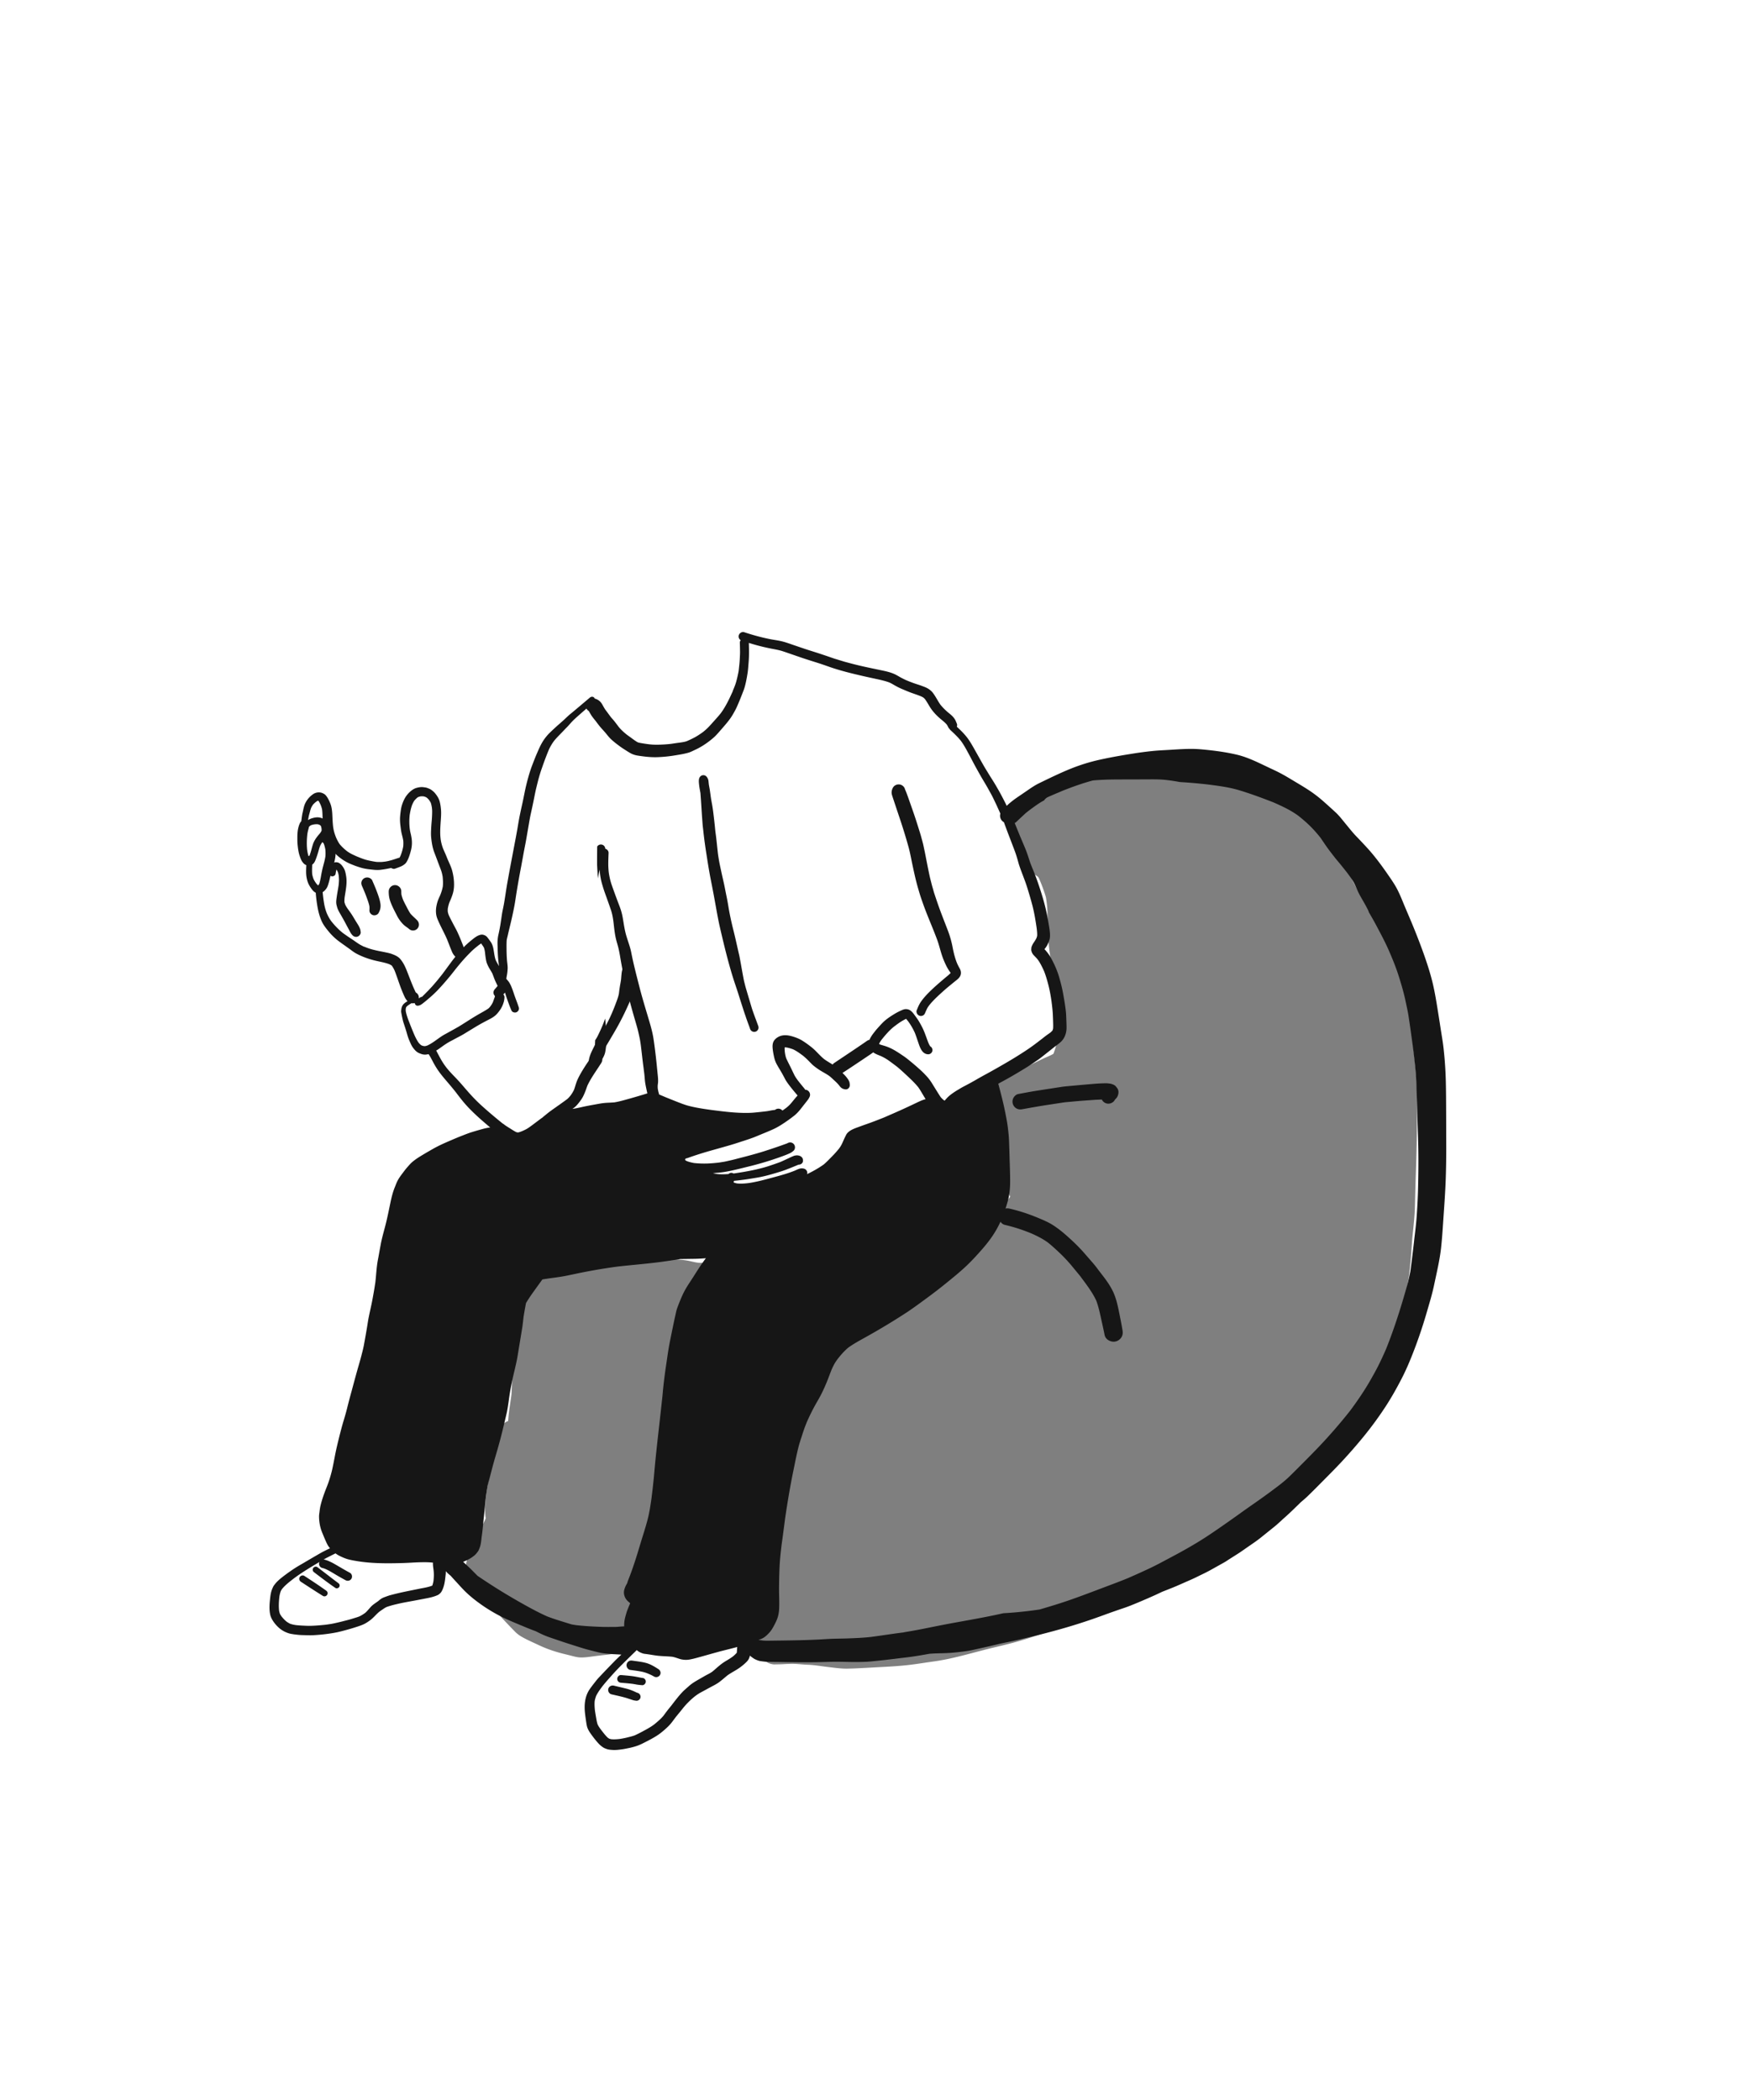 <svg width="500" height="600" xmlns="http://www.w3.org/2000/svg"><g fill="none" fill-rule="evenodd"><path d="M325.394 217.913h-.26c-4.542 0-9.175.617-14.161 1.883-2.314.589-4.576 1.406-6.882 2.262a90.666 90.666 0 00-5.797 2.369c-2.75 1.25-5.885 2.902-8.292 5.686a7.227 7.227 0 00-1.035 2.827c-.315 1.822-.165 3.724.41 5.215a4.12 4.12 0 001.141 1.836c.036.712.124 1.399.257 2.034.383 1.817.81 3.227 1.853 5.051.267.462.695.84 1.108 1.207.178.158.355.315.518.477.279.277.58.535.894.764.201.147.407.284.61.422.28.189.557.377.823.581.079.113.155.227.232.348a45.795 45.795 0 012.012 5.442c.181 1.055.3 2.14.397 3.074.055 1.227.077 2.453.098 3.68.016.932.032 1.864.064 2.797.079 2.576.341 5.252.802 8.178.367 2.31.85 5.017 1.655 7.576.162.525.337 1.042.51 1.56.224.667.449 1.332.646 2.007.068.276.132.554.183.831.011.774-.009 1.603-.059 2.533a240.49 240.49 0 01-.696 6.182c-.153 1.205-.336 2.498-.635 3.793l-.05.19-.048.19a24.015 24.015 0 01-.705 2.17c-.575.356-1.23.637-1.863.91-.273.119-.542.235-.801.356-.694.323-1.38.66-2.068.996-1.02.5-2.076 1.017-3.136 1.479a41.692 41.692 0 00-3.349 1.627 7.2 7.2 0 00-1.059.713 2.279 2.279 0 00-1.135-.327c-.432 0-.828.15-1.178.446-1.203 1.023-1.903 2.422-2.269 4.54-.335 1.924-.245 3.958.257 5.726l.06.226.047.175c.424 1.945.946 3.864 1.535 5.992.076 1.222.153 2.447.251 3.667l.084 1.119c.11 1.49.223 3.032.428 4.528l.156 1.134.18 1.32c.068.47.15.941.231 1.41l.082.472c.25 1.47.548 3.015 1.183 4.321-1.108 1.623-2.49 3.078-3.71 4.361l-1.118 1.127c-1.505 1.514-3.061 3.078-4.474 4.726a168.848 168.848 0 01-4.48 5.004c-3.51 3.377-7.622 6.68-12.218 9.818-1.889 1.291-3.843 2.546-5.732 3.76l-.808.52c-2.07 1.33-3.992 2.823-6.113 4.493-1.908 1.507-3.807 3.087-5.643 4.617l-.624.518-.337.28c-1.408 1.17-2.737 2.276-3.984 3.59-.954 1.01-1.827 2.055-2.786 3.22-1.684 2.04-3.446 4.27-4.919 6.76-1.107 1.87-1.888 3.429-2.458 4.905-.67 1.746-1.143 3.681-1.523 5.237-.55 2.232-.94 4.55-1.318 6.795l-.261 1.536c-.574 3.335-.804 6.768-1.027 10.088l-.057.85c-.314 3.506-.725 7.298-1.292 11.93-.559 4.554-1.15 9.009-2.244 13.446l-.02.086.031-.083-.01-.003.187-.647c-.52 1.956-.982 3.925-1.443 5.893l-.54 2.286c-.561 1.796-1.37 3.5-2.086 4.956l.118-.187a12.729 12.729 0 00-1.108 3.176c-.464 2.216-.247 4.87.58 7.099.299.808 1.058 2.328 2.015 2.908.45.273.998.453 1.676.551a2.5 2.5 0 00.37.024c.104 0 .207-.004.311-.008l.302-.007a49.38 49.38 0 002.306-.08 58 58 0 011.802-.073l.346-.004c.853 0 1.716.07 2.552.14.648.053 1.297.106 1.947.129 1.294.043 2.605.223 3.874.398.591.082 1.182.163 1.773.233l1.047.126c1.417.174 2.884.355 4.348.355l.347-.004c2.108-.042 4.248-.162 6.318-.278l1.89-.105.44-.024c2.611-.135 5.311-.274 7.955-.549 1.757-.18 3.542-.447 5.268-.705.899-.134 1.796-.268 2.692-.39 3.964-.544 7.89-1.582 11.685-2.586 1.63-.43 3.259-.86 4.897-1.256l1.244-.298c2.315-.553 4.71-1.126 7.027-1.82 2.896-.861 5.806-1.85 8.621-2.807l1.105-.376 2.822-.963c1.659-.57 3.316-1.138 4.98-1.69 2.496-.826 4.971-1.82 7.367-2.78l1.037-.417c1.964-.784 3.935-1.658 5.844-2.502.793-.351 1.586-.703 2.38-1.048 2.366-1.034 4.806-2.007 7.167-2.948l1.147-.457c5.557-2.226 10.552-4.288 15.387-6.983a105.391 105.391 0 0014.313-9.598c4.585-3.65 8.906-7.823 13.207-12.757 1.81-2.072 3.64-4.367 5.594-7.015 1.6-2.157 2.913-4.557 4.184-6.878l.12-.221c2.811-5.157 4.842-9.196 6.582-13.092 1.761-3.937 3.37-8.22 4.92-13.097 1.3-4.091 2.178-8.357 3.029-12.481l.456-2.2c.886-4.235 1.188-8.616 1.482-12.853l.096-1.38c.075-.81.158-1.62.244-2.434.228-2.222.465-4.518.528-6.772l.079-3.02c.047-1.842.094-3.686.16-5.531.207-5.72.329-11.328.367-16.67.017-2.328.027-5.393-.051-8.462-.102-3.62-.494-7.268-.841-10.485l-.23-2.17a312.065 312.065 0 00-.687-6.148c-.325-2.594-.806-5.207-1.272-7.735l-.038-.202a67.319 67.319 0 00-.84-3.991c-.332-1.328-.707-2.741-1.31-4.145-.168-.395-.351-.787-.534-1.18l-.273-.587a311.99 311.99 0 01-1.25-2.752 208.07 208.07 0 00-2.281-4.934l-.236-.488c-.655-1.356-1.331-2.758-2.167-4.044a253.42 253.42 0 01-2.418-3.769c-1.298-2.061-2.547-4.281-3.933-6.984-1.2-2.443-2.44-4.967-3.925-7.29-1.361-2.117-2.942-3.988-4.702-5.563a124.47 124.47 0 00-1.336-1.165 75.454 75.454 0 01-1.966-1.736 573.409 573.409 0 01-3.066-2.847c-1.34-1.25-2.89-2.247-4.388-3.212-1.495-.959-3.06-1.86-4.574-2.732a153.482 153.482 0 01-3.15-1.845c-2.631-1.593-5.594-2.825-9.605-3.995-3.068-.895-5.408-1.496-7.59-1.946-2.944-.61-5.635-.996-8.225-1.178-3.041-.213-6.041-.258-8.574-.274M181.218 358.654c-.786 0-1.498.024-2.177.077-1.174.085-2.367.346-3.522.598l-.349.076a43.356 43.356 0 01-8.034.952c-.814.02-1.633.024-2.454.03-2.438.014-4.958.028-7.384.465-1.762.318-2.38.985-3.5 2.196a8.01 8.01 0 00-.512.612c-.312.414-.59.86-.85 1.362l-.094.183c-.546 1.045-1.11 2.128-1.497 3.271-.59 1.73-1.006 3.51-1.452 5.49l-.387 1.712c-.684 3.003-1.39 6.109-1.822 9.196a95.345 95.345 0 00-.836 8.984l-.052 1.123c-.049 1.128-.1 2.255-.158 3.382-.101.815-.22 1.628-.34 2.44-.19 1.3-.387 2.646-.508 3.978-.039.417-.077.83-.11 1.237-.766.237-1.386.75-1.838 1.51-1.042 1.856-1.26 2.73-1.737 4.647l-.132.533a31.39 31.39 0 00-.295 1.268c-.214 1.044-.387 2.096-.562 3.147l-.189 1.13a158.814 158.814 0 01-.576 3.154c-.402 2.133-.82 4.336-1.045 6.546-.2 2.015-.354 3.98-.025 5.858-.379.867-.785 1.673-1.19 2.48l-.75 1.497c-1.028 2.09-1.987 4.262-2.913 6.362l-.175.4c-.5 1.446-.748 2.96-.736 4.501 0 1.835.272 4.389 1.56 6.147.511.871 1.27 1.366 2.255 1.473.757 0 1.404-.362 1.981-1.105.377 1.153.875 2.136 1.5 3.004.114.156.236.306.359.456l.253.316a50.056 50.056 0 002.833 3.3 161.167 161.167 0 003.463 3.618c.496.5 1.073.941 1.764 1.346 1.145.671 2.373 1.236 3.561 1.783.439.203.877.404 1.311.612a35.957 35.957 0 004.92 1.9c1.214.376 2.475.68 3.695.975.29.07.534.135.779.2.881.23 1.79.472 2.717.486h.156c1.029 0 2.066-.142 3.068-.28l.399-.054a136.2 136.2 0 013.185-.379l.7-.078c.452-.052.894-.133 1.34-.214.599-.11 1.953-.478 2.5-.936.97-.82 1.616-1.741 2.12-2.533.217-.347.413-.7.61-1.059l.273-.502c.52-.954 1.06-1.94 1.362-2.995.384-1.326.74-2.753 1.152-4.626.162-.752.32-1.502.477-2.255.286-1.372.573-2.744.895-4.109l.073-.274c.463-1.743.943-3.548 1.344-5.34l.068-.309c.48-2.159.977-4.39 1.527-6.57l-.283 1.017c.93-3.655 1.735-7.47 2.411-11.353.588-3.355 1.015-6.788 1.428-10.107l.185-1.493c.129-1.028.266-2.054.403-3.082.425-3.18.865-6.467 1.027-9.729.045-.967.073-1.934.101-2.901.03-1.062.06-2.125.116-3.188.098-1.831.213-3.658.336-5.487.185-2.027.38-3.578.631-5.031l.172-1.005c.247-1.456.502-2.962.835-4.415.758-2.64 1.73-5.25 2.67-7.775l.486-1.312.406-1.092c.466-1.25.93-2.498 1.357-3.766l.303-.91c.402-1.217.818-2.473 1.36-3.667a13.2 13.2 0 01.51-.792c.05-.012.102-.03.154-.051.678-.272 1.104-.88 1.264-1.805.102-.598.078-1.976-.437-2.61a.886.886 0 00-.673-.352h-.003c-.443 0-.817.314-1.166.635-.21.027-.426.04-.643.04-.833 0-1.682-.193-2.503-.38a27.75 27.75 0 00-.943-.205c-1.3-.254-2.648-.349-3.95-.44-.858-.062-1.715-.122-2.565-.225-.738-.092-1.472-.221-2.207-.35a57.979 57.979 0 00-1.5-.252c-1.24-.187-2.517-.233-3.752-.278l-.118-.004a33.35 33.35 0 00-1.411-.03" fill="#7F7F7F"/><g fill="#161616"><path d="M271.764 278.251a.765.765 0 01.015.113l-.015-.113M255.13 225.04c-.355.626-.49 1.373-.286 2.071.051.179.106.348.162.523.136.416.277.829.413 1.246.303.905.605 1.815.907 2.725.55 1.645 1.113 3.286 1.632 4.945a147.84 147.84 0 011.645 5.539c.447 1.654.745 3.355 1.103 5.03.392 1.837.784 3.673 1.27 5.489.255.944.528 1.88.813 2.814.277.928.606 1.838.925 2.752 1.227 3.473 2.752 6.832 4.03 10.285.6 1.62.959 3.32 1.538 4.944a24.07 24.07 0 001.197 2.76c.183.36.392.705.609 1.045.164.262.357.52.525.787-.518.55-1.14 1.025-1.71 1.505-.681.579-1.363 1.157-2.031 1.748a53.777 53.777 0 00-1.925 1.768c-.862.83-1.676 1.68-2.408 2.628-.363.472-.694.952-.958 1.488-.256.502-.46 1.028-.674 1.548-.123.297-.03.71.129.974a1.258 1.258 0 001.725.45c.31-.178.452-.434.583-.753.018-.041.034-.084.05-.125.158-.36.317-.722.491-1.069.226-.447.537-.847.84-1.237-.064.084-.133.17-.196.254 1.158-1.44 2.521-2.665 3.885-3.907a51.706 51.706 0 012.194-1.863c.383-.319.767-.636 1.155-.948.651-.526 1.38-.994 1.678-1.823.162-.45.144-.949-.008-1.403-.116-.34-.311-.655-.482-.97a16.023 16.023 0 01-.499-1.02c-.603-1.476-.973-3-1.274-4.562a27.934 27.934 0 00-1.337-4.753c-.686-1.786-1.385-3.564-2.058-5.353-.664-1.773-1.265-3.564-1.861-5.358-.132-.387-.226-.786-.337-1.177-.128-.446-.269-.893-.379-1.343-.217-.856-.451-1.71-.635-2.573-.4-1.892-.775-3.788-1.141-5.689-.18-.936-.384-1.87-.58-2.806-.175-.82-.417-1.629-.634-2.437-.218-.828-.487-1.649-.742-2.47-.273-.867-.545-1.739-.827-2.602-.485-1.496-1.017-2.975-1.533-4.46-.234-.672-.473-1.343-.711-2.01-.26-.719-.51-1.433-.833-2.123-.002-.013-.006-.025-.007-.038-.14-.625-.707-1.143-1.312-1.31a1.878 1.878 0 00-.484-.062c-.659 0-1.31.34-1.637.926m-151.451 28.656l.133.32a31.932 31.932 0 01-.133-.32m.38-2.768a1.661 1.661 0 00-.767.995c-.133.472-.022.854.165 1.284.13.293.256.581.382.874.252.605.51 1.207.734 1.82.364.999.775 2.012.98 3.063.027.382.015.765 0 1.148-.03.62.452 1.198 1.035 1.36.588.157 1.308-.093 1.594-.65.08-.15.15-.299.221-.451.183-.408.277-.774.315-1.22.065-.66-.08-1.344-.238-1.982-.144-.587-.345-1.156-.546-1.726-.468-1.33-1.026-2.628-1.593-3.92-.166-.37-.622-.66-.997-.765a1.72 1.72 0 00-.438-.058c-.298 0-.591.076-.848.228m11.232 6.445l.048.113-.047-.113m-4.226-2.693c-.008.566.034 1.14.137 1.697.114.616.315 1.195.55 1.778.472 1.173 1.064 2.275 1.64 3.401a9.862 9.862 0 001.857 2.585c.4.396.892.715 1.354 1.052l.197.168c.353.302.724.498 1.205.498.447 0 .882-.179 1.202-.498.668-.667.635-1.726 0-2.398-.614-.648-1.312-1.202-1.899-1.876-.41-.588-.74-1.214-1.07-1.857-.344-.67-.703-1.323-1.012-2.011a9.707 9.707 0 01-.534-1.644 7.867 7.867 0 01-.035-.895c.013-.973-.831-1.789-1.797-1.789-.99 0-1.777.816-1.795 1.79m93.362-16.84c.008.062.017.124.023.188a89.037 89.037 0 00-.023-.188m-4.646-15.467c-.161.488-.118 1.033-.072 1.534.052.553.132 1.102.23 1.646.064.35.127.702.188 1.055.075 1.049.154 2.098.222 3.15.08 1.237.152 2.475.242 3.716.05.655.098 1.313.145 1.969.047.646.136 1.292.21 1.938.241 2.292.56 4.58.923 6.858.366 2.343.733 4.69 1.193 7.015a349.35 349.35 0 011.415 7.492c.4 2.237.804 4.472 1.32 6.684 1.112 4.766 2.258 9.52 3.724 14.188.337 1.062.702 2.117 1.052 3.172.362 1.088.694 2.185 1.044 3.278.366 1.138.728 2.282 1.107 3.418.086.253.175.506.266.758.01.034.022.068.033.1.204.613.417 1.225.639 1.833.183.51.387 1.016.561 1.535.022.069.043.136.073.2a1.245 1.245 0 00.865.863c.396.106.924.008 1.201-.319.163-.195.248-.298.32-.544a1.246 1.246 0 00-.017-.706c-.035-.102-.073-.204-.111-.306-.103-.272-.2-.549-.302-.82-.175-.494-.362-.987-.545-1.476a88.064 88.064 0 01-.85-2.397c-.182-.596-.358-1.194-.535-1.79-.32-1.08-.647-2.165-.964-3.249-.165-.561-.34-1.127-.48-1.697-.132-.552-.29-1.105-.396-1.662-.23-1.182-.44-2.368-.653-3.554-.102-.591-.208-1.178-.32-1.765-.102-.548-.191-1.101-.319-1.646-.54-2.283-1.022-4.583-1.593-6.862-.58-2.296-1.095-4.609-1.478-6.946a72.25 72.25 0 00-.618-3.326c-.234-1.117-.43-2.24-.677-3.354-.316-1.394-.635-2.79-.929-4.193-.145-.688-.298-1.372-.422-2.066-.12-.675-.221-1.348-.325-2.022-.256-2.117-.426-4.245-.736-6.358-.083-.715-.14-1.435-.221-2.151-.094-.864-.188-1.731-.294-2.59-.11-.905-.218-1.815-.375-2.717-.145-.845-.315-1.692-.438-2.546l.006.063c-.086-.653-.175-1.308-.271-1.96-.085-.583-.213-1.163-.302-1.746l-.06-.591c-.021-.23-.043-.511-.115-.736a2.635 2.635 0 00-.324-.66c-.243-.366-.61-.603-1.057-.603-.566 0-1.005.373-1.18.893m115.434 87.146c-.937.021-1.884.088-2.816.165-2.148.178-4.295.37-6.437.57-.9.085-1.807.148-2.701.288-1.108.171-2.215.345-3.324.515-1.282.2-2.56.395-3.837.596-1.726.267-3.443.608-5.164.923-.55.097-1.07.565-1.346 1.033a2.255 2.255 0 00-.226 1.73c.154.565.532 1.05 1.035 1.348.558.323 1.12.336 1.738.225 2.425-.442 4.84-.868 7.277-1.242l4.749-.726c1.78-.158 3.555-.336 5.335-.468l3.152-.23c.524-.038 1.057-.05 1.581-.077l.578-.023c.026.056.056.11.086.164.269.463.72.808 1.24.952.957.262 2.021-.223 2.435-1.108.23-.22.452-.44.62-.728.41-.698.549-1.786.043-2.475-.15-.204-.308-.409-.465-.608-.393-.387-.86-.544-1.372-.697a17.41 17.41 0 00-.972-.123 4.598 4.598 0 00-.476-.023c-.246 0-.493.014-.733.018"/><path d="M197.108 474.137c.92-.17 1.857-.425 2.662-.655l.401-.106 1.087-.302 1.073-.302c1.466-.412 3.127-.884 4.784-1.296l.443-.111.614-.154c.83-.212 1.657-.42 2.484-.64-.043.207-.056.399-.07.59l-.007.128a23.72 23.72 0 01-.064.918 9.2 9.2 0 01-1.129 1.08c-.396.293-.81.565-1.231.825l-.38.229c-.4.238-.8.48-1.189.749-.731.51-1.44 1.122-2.056 1.662-.342.302-.686.6-1.037.884-.43.302-.89.558-1.448.842-.425.22-.843.46-1.26.702l-.397.23-.502.288c-1.028.583-2.092 1.19-3 1.998l-.502.443-.18.157c-.247.217-.489.434-.728.65-.396.371-.78.78-1.244 1.315-.87 1.02-1.683 2.083-2.377 2.997l-.49.603a29.26 29.26 0 00-.792.995c-.196.251-.384.506-.572.762l-.451.612c-.787.939-1.7 1.7-2.722 2.534-.72.519-1.534 1.02-2.573 1.577-1.023.557-1.942 1.05-2.923 1.484-.579.217-1.193.366-1.788.51l-.47.12c-.694.165-1.41.3-2.13.408-.596.063-1.081.093-1.53.093-.23 0-.463-.009-.698-.026a4.321 4.321 0 01-.634-.157 7.565 7.565 0 01-.367-.234c-.498-.43-.92-.96-1.334-1.475l-.243-.306c-.545-.706-1.035-1.344-1.375-2.028-.205-.574-.306-1.187-.409-1.773l-.069-.387c-.101-.59-.204-1.182-.293-1.777-.09-.834-.171-1.816-.078-2.794.087-.471.219-.94.418-1.475.49-1.003 1.185-1.926 1.853-2.815a57.43 57.43 0 012.042-2.389l.362-.412a70.822 70.822 0 012.347-2.525 269.626 269.626 0 014.315-4.262l.682-.667c.11.107.25.212.392.315.409.298.852.472 1.27.624.272.098.6.137.881.167l.316.042c.37.052.737.107 1.108.166a48.13 48.13 0 001.67.256c.813.105 1.63.152 2.538.199.661.034 1.312.068 1.956.136.523.094 1.005.251 1.517.421l.37.123c.28.09.443.14.61.179.204.046.379.073.591.102a5.948 5.948 0 001.956-.047zm-109.965-9.642l-.196-.013-.345-.013a35.52 35.52 0 01-2.032-.15c-.537-.084-1.112-.19-1.666-.386a7.576 7.576 0 01-1.069-.642c-.43-.357-.844-.783-1.342-1.381-.23-.315-.4-.591-.532-.868a6.947 6.947 0 01-.222-.859c-.123-1.14-.098-2.368.085-3.983a8.185 8.185 0 01.396-1.59 4.43 4.43 0 01.388-.643c.908-1.097 2.062-1.99 3.178-2.852l.222-.171c1.882-1.403 3.915-2.657 5.474-3.597a292.962 292.962 0 013.349-1.977c.277-.157.557-.302.839-.446l.192-.103.263-.131.257-.128c.49-.25.984-.497 1.482-.743.34.263.702.488 1.065.671 1.052.536 1.925.88 2.748 1.084.95.234 1.921.396 2.829.536 2.44.37 5.095.544 8.354.544 1.444 0 2.888-.03 4.329-.072.77-.026 1.546-.064 2.326-.106a65.92 65.92 0 013.625-.128c.86 0 1.636.03 2.376.103l.188.012c-.038.553.038 1.16.107 1.645.034.239.06.433.08.63.099.884.086 1.853-.038 2.968a8.893 8.893 0 01-.34 1.318c-.886.365-1.823.544-2.73.718-.35.063-.628.114-.905.174l-1.703.344-.503.102c-.63.128-1.26.255-1.891.388a79.398 79.398 0 00-4.146.982c-.498.127-.992.31-1.47.484l-.277.107a4.516 4.516 0 00-1.073.527c-.175.12-.337.255-.503.391l-.243.208c-.174.128-.349.25-.528.375-.567.39-1.129.781-1.593 1.279-.123.132-.24.268-.358.4l-.17.19c-.32.375-.686.8-1.1 1.149-.596.43-1.12.749-1.657 1-.515.2-1.053.36-1.59.523l-.57.174c-.784.241-1.58.442-2.377.638l-.192.054a72.02 72.02 0 01-2.684.626c-.588.127-1.188.208-1.78.293l-.234.03-.376.05c-1.29.129-2.744.265-4.192.294h-.145l-.136.004c-.413 0-.83-.017-1.244-.033zm50.79-27.956l.09-.9c.068-.728.136-1.45.221-2.178.107-.931.196-1.866.282-2.801.098-1.064.196-2.123.323-3.18.128-.873.256-1.736.4-2.599.116-.68.307-1.378.465-1.938.077-.273.154-.545.222-.817.583-2.262 1.077-4.146 1.644-6.067.69-2.33 1.214-4.217 1.65-5.94a318.78 318.78 0 001.507-6.262c.28-1.242.46-2.522.631-3.758.11-.796.213-1.536.336-2.267.32-1.922.742-3.963 1.291-6.224.24-.987.46-1.974.664-2.969.137-.662.248-1.33.354-1.998l.047-.28.14-.885.337-2.015.081-.502c.188-1.122.37-2.244.554-3.371.119-.718.2-1.441.286-2.164l.02-.196.107-.943c.18-1.106.421-2.57.716-4.019l.315-.502c.498-.778.946-1.479 1.435-2.16a584.465 584.465 0 012.914-4.047 83.166 83.166 0 012.229-.344c1.934-.256 3.314-.446 4.797-.749.703-.145 1.402-.288 2.104-.437a162.072 162.072 0 0112.296-2.143c1.644-.188 3.3-.353 4.959-.514 2.641-.26 5.022-.499 7.429-.813 1.678-.226 3.485-.498 5.62-.837 1.129-.005 2.257-.026 3.386-.043l.682-.008a47.866 47.866 0 003.216-.175 32.41 32.41 0 00-.843 1.144c-.81 1.14-1.593 2.372-2.288 3.46-.353.558-.711 1.12-1.078 1.676l-.341.523c-.412.63-.826 1.263-1.2 1.918-.414.71-.801 1.484-1.19 2.376a51.492 51.492 0 00-1.298 3.278c-.176.493-.282 1.008-.389 1.501l-.11.502c-.12.523-.234 1.05-.346 1.577a456.594 456.594 0 00-1.299 6.365c-.28 1.442-.498 2.934-.69 4.252l-.017.11c-.081.557-.162 1.119-.247 1.68a146.463 146.463 0 00-.865 6.755c-.05.486-.098.97-.14 1.454a68.486 68.486 0 01-.159 1.629c-.085.744-.165 1.489-.246 2.232l-.123 1.122a956.711 956.711 0 01-.585 5.252 748.388 748.388 0 00-.825 7.525c-.197 1.91-.371 3.826-.542 5.744l-.068.749a192.577 192.577 0 01-.554 4.932l-.094.794-.016.115c-.243 1.689-.546 3.793-1.04 5.762-.375 1.496-.84 2.997-1.29 4.451l-.057.179-.404 1.292-.443 1.467-.183.607a151.933 151.933 0 01-1.265 4.079c-.52 1.577-1.138 3.404-1.854 5.186-.11.28-.217.566-.311.854a1.99 1.99 0 00-.068.286c-.46.74-.762 1.454-.895 2.109-.195.952.14 2.066.853 2.835.17.183.357.349.55.515.114.094.22.19.327.293l-.068.15a53.865 53.865 0 00-.81 2.01c-.144.4-.26.817-.374 1.225l-.094.34c-.286 1.008-.4 1.947-.362 2.874l-.81.043-.562.046-.132.012c-.35.03-.695.065-1.035.065l-.626.004c-.474.004-.947.004-1.42.004-.634 0-1.264-.004-1.895-.026-2.94-.105-5.168-.254-7.217-.488-.448-.068-.899-.14-1.346-.221l-2.407-.745-.158-.05-.137-.042c-1.448-.452-2.943-.92-4.374-1.494-2.058-.917-4.06-1.998-5.773-2.937a188.498 188.498 0 01-6.22-3.593 175.97 175.97 0 01-7.796-5.017l-1.424-1.441c-.608-.62-1.247-1.216-1.886-1.816l-.141-.131-.66-.617.374-.14.384-.175a11.18 11.18 0 001.38-.718c.38-.239.72-.485 1.045-.748.409-.332.72-.74 1.017-1.135.2-.256.333-.609.44-.894l.054-.14c.14-.34.243-.701.328-1.139.081-.392.132-.796.18-1.19l.046-.353-.034.118c.157-1.054.29-2.121.396-3.176zm58.442-105.645a96.352 96.352 0 015.21-1.71c1.146-.336 2.297-.659 3.443-.982l.264-.076 1.035-.29c1.598-.45 3.144-.888 4.673-1.398.422-.14.844-.277 1.265-.413l.116-.034c1.057-.345 2.155-.702 3.207-1.114.393-.153.78-.315 1.164-.48l.916-.379c1.044-.425 2.228-.906 3.357-1.428 1.431-.66 2.77-1.565 3.915-2.36a44.572 44.572 0 001.98-1.471c.593-.464 1.092-1.013 1.462-1.441.277-.315.528-.647.785-.979l.076-.097c.179-.234.358-.468.545-.698l.179-.225.175-.225.277-.353c.353-.446.647-.812.83-1.233.128-.212.196-.46.196-.723 0-.378-.157-.749-.426-1.02a1.411 1.411 0 00-.98-.413 1.554 1.554 0 00-.255-.4 94.05 94.05 0 01-1.849-2.286c-.346-.482-.67-.936-.925-1.416a56.226 56.226 0 01-.694-1.437l-.157-.332c-.15-.306-.3-.613-.452-.914l-.196-.396a43.179 43.179 0 01-.856-1.748c-.217-.582-.324-1.202-.4-1.73a8.712 8.712 0 01-.065-1.433l.217-.004c.08 0 .163.004.243.009.618.106 1.27.29 1.99.561 1.027.493 1.972 1.194 2.807 1.816.558.455 1.121.973 1.76 1.636l.119.124.15.148c.19.196.382.392.578.583.354.34.754.638 1.142.922l.12.09c.605.454 1.26.838 1.9 1.212.58.33 1.205.697 1.789 1.11.426.347.826.726 1.231 1.105l.154.14c.447.413.915.855 1.307 1.34.188.246.34.445.524.62.358.345.882.557 1.432.583.686 0 1.124-.591 1.142-1.14.007-.31-.04-.608-.09-.88a1.35 1.35 0 00-.132-.344l-.102-.218a1.27 1.27 0 00-.158-.263 8.792 8.792 0 00-.975-1.225l-.627-.633c1.602-1.033 3.2-2.1 4.797-3.172l.729-.484.485-.328.972-.654 1.095-.74.217-.154.102-.071c.137-.094.269-.188.405-.277.103.094.23.179.366.255.499.29 1.053.506 1.538.697l.197.081c.766.34 1.507.756 2.257 1.276a87.077 87.077 0 012.168 1.603l.18.132c.962.782 1.896 1.653 2.799 2.495l.221.208c1.116 1.042 2.193 2.075 3.102 3.194.434.607.825 1.267 1.2 1.905l.086.14c.213.366.426.727.643 1.08l.072.118.116.188c-.874.216-1.713.616-2.526 1.003-1.13.544-2.199 1.042-3.272 1.54-1.977.913-4.018 1.797-5.812 2.575l-.25.111a142.46 142.46 0 01-3.668 1.42c-.534.196-1.07.387-1.607.574-.61.213-1.214.43-1.815.655l-.38.14c-.693.251-1.481.536-2.167.965a4.443 4.443 0 00-.8.643c-.235.238-.39.54-.534.832-.188.37-.332.673-.472.979l-.244.548c-.136.31-.272.62-.426.927-.247.49-.557.936-.805 1.27a30.635 30.635 0 01-2.066 2.293l-.529.536c-.49.501-1.102 1.126-1.741 1.657-1.352.97-2.872 1.85-4.78 2.773.145-.293.118-.625-.056-.94a1.273 1.273 0 00-.796-.646 2.565 2.565 0 00-.619-.08c-.293 0-.583.055-.86.157-.268.097-.524.212-.784.33l-.332.15c-1.95.787-3.949 1.343-5.67 1.803l-.993.267c-2.14.58-4.345 1.178-6.595 1.501-.886.107-1.559.15-2.19.15-.35 0-.698-.014-1.043-.047a5.028 5.028 0 01-.853-.226l-.19-.106.063-.17.085-.247c.239-.017.494-.047.75-.077l.255-.025.648-.077a64.897 64.897 0 001.942-.255l.52-.08.32-.051c1.048-.166 2.1-.332 3.143-.536 1.368-.276 2.727-.655 3.89-.995l.213-.06c1.04-.31 2.11-.629 3.136-1.016 1.112-.425 2.215-.87 3.31-1.33l.12-.047.179-.08c.016 0 .033.003.05.003.359 0 .682-.136.913-.374.217-.22.322-.497.31-.807-.013-.417-.127-.715-.366-.957-.256-.256-.537-.37-.802-.45a6.621 6.621 0 00-.583-.073c-.175.017-.34.038-.512.064-.26.047-.501.152-.736.255-.447.187-.809.36-1.175.54l-.103.046c-.72.34-1.44.667-2.165.99a80.416 80.416 0 01-3.174 1.107l-.22.076c-1.177.387-2.4.689-3.452.94-2.322.531-4.729.909-6.568 1.178a.862.862 0 00-.316-.145.982.982 0 00-.303-.047c-.204 0-.404.056-.579.157a1.35 1.35 0 00-.234.187c-.55.038-1.112.064-1.679.064-.639 0-1.214-.03-1.75-.098a6.635 6.635 0 01-.997-.23 31.578 31.578 0 003.186-.322c1.304-.204 2.544-.49 3.91-.812.9-.213 1.795-.434 2.689-.659l1.095-.268a89.168 89.168 0 007.145-2.122 60.093 60.093 0 002.248-.803c.449-.166.891-.34 1.325-.536l.137-.06a5.86 5.86 0 00.375-.174c.31-.161.605-.37.903-.638.443-.4.54-1.144.217-1.688a1.386 1.386 0 00-.83-.638 1.066 1.066 0 00-.346-.05c-.234 0-.472.063-.728.19l-.123.074a161.465 161.465 0 01-6.978 2.376c-2.454.76-4.985 1.411-7.435 2.036l-.25.069a55.47 55.47 0 01-2.225.53l-.43.099c-.251.055-.499.11-.745.153l-.644.101-.643.107a42.05 42.05 0 01-3.426.29 27.319 27.319 0 01-3.808-.136 11.321 11.321 0 01-2.04-.528c-.18-.094-.316-.161-.448-.246l-.077-.094-.03-.158a.659.659 0 01.154-.22l.11-.103c0 .004-.009.009-.004.009 0 .004-.005.008-.005.008.125-.004.248-.029.38-.071zm-73.536-45.902l.145-.128.384-.336c.34-.293.664-.608.984-.923l.32-.314c.297-.289.579-.595.856-.901l.08-.085.2-.217.12-.132c.315-.345.63-.689.933-1.041a80.673 80.673 0 002.267-2.7l.29-.37.132-.166a82.302 82.302 0 011.797-2.228 48.063 48.063 0 012.616-2.895l.439-.447.221-.225c.141-.145.29-.276.439-.412l.315-.281a21.35 21.35 0 011.061-.876l.264-.213a8.64 8.64 0 01.802-.548l.076.153.107.161.17.247a6.8 6.8 0 01.409.638c.145.416.226.855.286 1.225l.054.459c.051.467.103.901.171 1.33.09.595.187 1.089.383 1.57.235.569.494 1.084.797 1.572.316.523.553.91.754 1.318l.213.565.06.154.051.14c.094.255.183.506.286.752.174.435.374.852.579 1.267l.273.575-.226.297-.123.14c-.137.162-.277.324-.423.485-.272.311-.404.629-.404.983 0 .365.148.722.404.977 0 .21-.055.345-.106.493a8.2 8.2 0 00-.17.446c-.09.273-.184.541-.286.81a5.202 5.202 0 01-.282.548c-.152.259-.322.5-.498.734a4.28 4.28 0 01-.485.52c-.63.446-1.295.82-2.032 1.233l-.606.344a74.485 74.485 0 00-3.033 1.845l-.757.48-.206.128c-.639.408-1.278.816-1.933 1.203-.559.327-1.13.642-1.696.957l-.367.204-.954.527-.447.247c-.286.152-.571.31-.852.476-.413.247-.81.515-1.202.791l-.639.455c-.847.607-1.725 1.238-2.7 1.696a3.8 3.8 0 01-.69.191h-.3a3.84 3.84 0 01-.672-.178 3.776 3.776 0 01-.268-.166 5.7 5.7 0 01-.593-.6c-.579-.803-1.018-1.755-1.372-2.576a112.147 112.147 0 01-1.227-3.031l-.08-.209-.047-.114c-.17-.43-.333-.85-.474-1.289-.183-.553-.391-1.198-.498-1.862a4.346 4.346 0 01-.004-.608c.026-.136.055-.28.098-.42-.008-.01.022-.065.055-.107a3.08 3.08 0 01.405-.404c.35-.255.72-.485 1.086-.701.103.025.214.034.329.034.2 0 .396-.03.579-.081.013.034.026.08.042.145.125.382.41.607.742.624.703 0 1.227-.412 1.687-.778v-.017l.009.009a43.898 43.898 0 001.882-1.569zm-31.964-32.02a4.21 4.21 0 01-.494-.523 7.457 7.457 0 01-.792-1.288 8.16 8.16 0 01-.384-1.356c-.072-.693-.05-1.386-.03-2.062l.013-.404c0-.107.009-.212.021-.315.192-.123.366-.298.525-.519.23-.323.375-.7.519-1.088l.06-.153c.243-.655.438-1.26.61-1.846l.033-.114c.154-.566.307-1.115.512-1.641a7.32 7.32 0 01.643-1.063.62.62 0 00.242.213c.069.11.137.225.2.352a9.11 9.11 0 01.41 1.595c.059.731.063 1.347.009 1.947a17.618 17.618 0 01-.402 1.845c-.186.702-.349 1.293-.485 1.893a36.683 36.683 0 00-.4 2.07c-.052.314-.12.625-.188.935-.085.4-.157.727-.268 1.046a2.64 2.64 0 01-.213.345c-.04.047-.085.09-.132.136-.004 0-.009-.004-.009-.004zm-3.114-10.11c-.153-1.442-.132-2.989.06-4.605.06-.357.132-.732.23-1.093.063-.23.127-.464.183-.697l.03-.124.03-.118c.09-.09.19-.183.298-.272.114-.08.23-.15.353-.208a5.1 5.1 0 01.988-.226c.183-.017.367-.03.55-.03.085 0 .171 0 .252.009.174.03.332.076.498.14.098.051.192.11.286.174l.08.08c.039.056.081.125.12.197.06.178.102.361.136.548.022.204.038.408.034.62-.012.06-.03.116-.05.18a5.853 5.853 0 01-.355.565 33.7 33.7 0 01-.392.471c-.285.341-.515.618-.728.92-.465.666-.789 1.304-.988 1.946-.128.408-.239.817-.35 1.225l-.175.629c-.127.45-.277.894-.438 1.331a.652.652 0 00-.264.08c-.2-.582-.308-1.21-.388-1.742zm.298-8.836l.137-.714c.063-.314.148-.629.238-.944l.115-.43c.098-.395.222-.79.371-1.173.128-.268.289-.54.498-.846.235-.272.499-.526.81-.773.161-.12.324-.234.494-.332l.136-.043.158.077c.294.43.49.871.651 1.25.171.442.3.872.38 1.305.08.749.102 1.5.123 2.339l.004.14a.59.59 0 00-.238-.128 3.514 3.514 0 00-1.538-.217 5.257 5.257 0 00-.881.154c-.58.136-1.075.34-1.513.629l.055-.294zm24.812 14.163c.52-.183 1.035-.37 1.546-.578a4.789 4.789 0 001.326-.812c.315-.28.532-.698.689-1.004.277-.54.478-1.13.627-1.585a19.1 19.1 0 00.42-1.523 8.5 8.5 0 00.137-3.04 15.775 15.775 0 00-.328-1.687 11.256 11.256 0 01-.213-1.174 17.225 17.225 0 01-.025-3.911c.157-.962.35-1.986.724-2.969.157-.361.35-.781.622-1.169a7.93 7.93 0 01.856-.863c.078-.05.154-.098.235-.14.234-.085.469-.153.715-.208.129-.004.26-.009.388-.009.115 0 .23 0 .34.009.226.042.44.102.657.183.132.063.264.14.392.225.2.179.388.37.562.574.197.272.376.548.533.845.158.46.247.932.315 1.332.026.225.051.455.069.689.025.34.016.684.008 1.024l-.004.191a32.814 32.814 0 01-.132 2.135 51.02 51.02 0 00-.158 2.304c-.034.718-.06 1.485.022 2.262.132 1.306.34 2.836.915 4.315.179.464.358.932.533 1.4l.213.57c.243.658.49 1.318.741 1.972l.052.136c.174.446.349.898.494 1.356.136.439.242.91.331 1.438.107 1.104.124 1.956.051 2.768-.145.807-.382 1.61-.753 2.53l-.132.292c-.183.405-.367.809-.52 1.224-.157.44-.29.92-.392 1.43-.286 1.356-.21 2.649.221 3.74.443 1.115.989 2.203 1.517 3.258.448.901.865 1.738 1.23 2.58.206.485.393.974.58 1.463l.218.57c.221.565.451 1.13.69 1.688a4.2 4.2 0 00.924 1.33l-.383.481c-.366.464-.715.935-1.065 1.412l-.175.233-.507.689c-.54.74-1.077 1.467-1.618 2.194l-.635.787-.626.782c-.333.408-.677.812-1.023 1.208l-.447.518a9.658 9.658 0 01-.414.455l-.29.302-.127.14c-.17.191-.34.379-.52.553l-.63.633-.136.14c-.32.324-.644.651-.976.962h-.072c-.154 0-.222.017-.282.06-.115.08-.238.156-.362.234l-.21.131c.048-.06.06-.14.06-.256 0-.424-.174-.845-.476-1.151a1.642 1.642 0 00-.392-.285c-.115-.217-.217-.45-.324-.685l-.072-.157c-.17-.37-.337-.74-.494-1.114-.443-1.089-.87-2.181-1.292-3.279-.554-1.432-1.073-2.784-1.946-3.94a5.989 5.989 0 00-.494-.596 3.51 3.51 0 00-.478-.387l-.136-.098a2.61 2.61 0 00-.264-.153c-.46-.263-.882-.42-1.252-.56-.554-.217-1.13-.341-1.683-.46l-.111-.022a81.363 81.363 0 00-1.925-.386 34.906 34.906 0 01-2.003-.468c-.92-.242-1.802-.595-2.386-.837l.107.085c-.503-.255-1.006-.493-1.475-.791a23.237 23.237 0 01-1.005-.68l-.524-.366-.673-.451-.098-.063a52.536 52.536 0 01-2.364-1.637c-1.108-.89-2.148-1.939-3.174-3.219-.498-.646-.938-1.407-1.338-2.326a12.946 12.946 0 01-.566-1.742c-.171-.673-.281-1.387-.375-2.016-.107-.757-.2-1.548-.264-2.338.293-.167.579-.417.827-.72.14-.17.268-.343.378-.54.073-.114.124-.245.179-.377l.082-.2c.045-.119.085-.247.123-.375l.047-.144c.059-.191.114-.383.166-.57l.06-.22c.08-.302.152-.605.22-.91l.155-.634a.51.51 0 00.264.153c.089.021.161.034.234.034.41 0 .868-.263.946-.706l.03-.166c.063-.374.131-.735.242-1.084.157.272.277.502.387.74.116.327.184.65.23.927.065.548.094 1.037.086 1.483-.01.49-.06.974-.115 1.459-.06.403-.127.804-.2 1.208l-.047.288a61.94 61.94 0 00-.277 1.71l-.021.161c-.111.761-.21 1.467-.022 2.215l.03.111c.06.242.124.485.205.723.183.531.447 1.015.677 1.416l.205.357c.51.884 1.022 1.773 1.495 2.686.179.341.362.677.541 1.008l.302.557c.136.255.268.515.4.774a4.5 4.5 0 00.764 1.038c.25.242.596.387.95.387.123 0 .239-.017.344-.047.23-.068.422-.18.588-.34.217-.217.431-.604.393-.944l-.022-.179c-.038-.263-.064-.463-.123-.655-.065-.22-.163-.429-.26-.638l-.055-.114a6.865 6.865 0 00-.397-.685l-.162-.259-.234-.378a86.68 86.68 0 01-.823-1.36 20.554 20.554 0 00-1.09-1.655l-.162-.226c-.409-.565-.801-1.104-1.074-1.687a4.489 4.489 0 01-.255-.825 8.28 8.28 0 01.069-1.322c.05-.362.11-.723.17-1.084.242-1.506.494-3.053.302-4.588a12.006 12.006 0 00-.333-1.722c-.166-.566-.501-1.182-.957-1.73a3.568 3.568 0 00-.686-.612c-.252-.174-.584-.268-.985-.277a1.29 1.29 0 00-.541.128l.069-.103.029-.123c.205-.829.324-1.612.349-2.321l.196.242a14.264 14.264 0 002.718 2.01 13.65 13.65 0 001.71.81c.48.194.965.386 1.46.551.502.171 1.01.337 1.53.473.686.183 1.388.28 1.857.34l.443.05c.622.073 1.33.163 2.033.163.26 0 .519-.013.778-.038a28.782 28.782 0 002.89-.486 3.89 3.89 0 00.225-.054c.302.152.566.259.822.259a.953.953 0 00.32-.06zm174.597 96.578l.11-.362c.256-.846.55-1.807.707-2.755a24.46 24.46 0 00.323-3.746c.013-1.53-.034-3.095-.08-4.608l-.012-.413-.056-1.654-.013-.574a205.68 205.68 0 00-.09-2.883l-.029-.859c-.03-.948-.064-1.878-.154-2.78-.123-1.246-.272-2.58-.516-3.945-.23-1.272-.48-2.538-.753-3.798-.494-2.295-1.108-4.6-1.687-6.764 1.618-.867 3.523-1.908 5.32-2.99l.371-.22c1.253-.748 2.48-1.48 3.655-2.262a87.153 87.153 0 002.131-1.445c.558-.391 1.094-.821 1.632-1.25l.353-.28a180.11 180.11 0 002.164-1.714l.54-.434.257-.192a20.87 20.87 0 001.303-1.015c1.147-.995 1.781-2.487 1.786-4.206 0-.565-.022-1.135-.043-1.7l-.026-.685c-.025-.778-.051-1.564-.136-2.321-.18-1.671-.481-3.346-.767-4.962-.268-1.492-.613-2.925-1.155-4.796-.438-1.504-1.051-3.014-1.878-4.613-.362-.698-.724-1.374-1.167-1.977a13.56 13.56 0 00-.947-1.17l-.101-.105-.103-.107c.106-.094.204-.22.298-.357.183-.25.393-.553.554-.876.222-.438.405-.888.563-1.368.17-.533.221-1.157.161-1.956-.072-.915-.225-1.85-.38-2.721l-.075-.43a69.908 69.908 0 00-.345-1.91c-.673-3.468-1.756-6.81-2.62-9.332a75 75 0 00-1.228-3.27l-.183-.45-.055-.132c-.37-.905-.754-1.84-1.048-2.79-.324-.994-.686-2.12-1.133-3.192a317.26 317.26 0 00-1.103-2.614l-.209-.494-.068-.161c-.38-.919-.75-1.829-1.12-2.743l-.503-1.241c.17-.069.34-.192.498-.345.648-.625 1.303-1.236 1.968-1.85l.413-.386c.333-.31.695-.59 1.057-.876l.384-.294.557-.408c1.133-.828 2.284-1.666 3.528-2.304.106-.17.226-.319.383-.467.107-.094.218-.183.337-.272l.154-.111c1.281-.587 2.606-1.14 3.893-1.68l.192-.085.651-.272c3.191-1.25 5.833-2.143 8.325-2.81 1.973-.174 4.056-.263 6.552-.276 2.51-.018 5.031-.022 7.54-.025l1.45-.01 1.389-.004c1.277 0 2.78.021 4.268.208 1.375.167 2.522.345 3.604.558 2.672.16 5.236.383 7.625.65l.802.097c2.829.37 5.755.754 8.512 1.583 2.913.88 5.968 1.96 9.905 3.507 2.573 1.14 4.877 2.212 7.016 3.776 1.376 1.084 2.556 2.117 3.6 3.163.925.927 1.828 1.956 2.841 3.236.533.794 1.07 1.594 1.624 2.384.604.872 1.27 1.722 1.909 2.547l.43.553c.332.433.685.85 1.039 1.267.256.306.511.613.763.923.549.68 1.094 1.365 1.636 2.05.63.837 1.196 1.602 1.73 2.44.412.642.727 1.37 1.035 2.066.145.336.284.655.43.965.439.935.962 1.836 1.47 2.713l.06.102c.494.863 1.008 1.76 1.44 2.679.067.17.131.348.191.522.916 1.557 1.7 2.96 2.398 4.29l.188.358c1.013 1.909 2.16 4.077 3.11 6.254.942 2.16 2.01 4.724 2.837 7.351.682 2.16 1.448 4.715 1.98 7.287l.184.868c.23 1.059.447 2.096.61 3.12.203 1.343.404 2.683.596 4.026.387 2.76.702 5.065.966 7.352l.03.285c.27 2.355.546 4.791.64 7.22.119 3.026.208 6.053.293 9.085.06 2.194.12 4.366.197 6.539.153 4.481.158 9.24.017 14.979-.055 2.22-.175 4.66-.38 7.686-.127 1.91-.357 3.845-.583 5.72l-.115.965-.047.441-.055.486a442.866 442.866 0 01-.904 7.423l-.128.948-.03.132-.033.149c-.073.323-.14.65-.21.977-.17.8-.33 1.565-.536 2.304-.362 1.311-.746 2.616-1.129 3.921-1.597 5.425-3.216 10.17-4.95 14.511a93.977 93.977 0 01-2.067 4.481c-.822 1.663-1.754 3.312-2.474 4.567-1.53 2.67-3.353 5.42-5.743 8.648a148.45 148.45 0 01-9.662 11.067 330.994 330.994 0 01-4.022 4.086l-.95.952-.405.409c-.81.812-1.623 1.624-2.45 2.418-.902.872-1.874 1.655-2.717 2.317a186.86 186.86 0 01-7.08 5.166 348.04 348.04 0 00-4.355 3.075 332.68 332.68 0 01-3.229 2.291l-.285.2c-2.262 1.586-5.078 3.563-7.86 5.28a132.048 132.048 0 01-7.7 4.38l-1.575.842-.107.055c-1.511.812-3.075 1.65-4.644 2.394-1.84.876-3.923 1.82-6.56 2.972-2.04.837-4.167 1.633-6.04 2.334l-2.05.774c-2.918 1.105-5.943 2.248-9.002 3.303-2.811.961-5.538 1.773-8.073 2.513a116.09 116.09 0 01-6.945.82c-1.128.102-2.253.18-3.382.242l-1.325.294c-3.28.714-6.637 1.327-9.887 1.914l-.235.042c-1.815.328-3.625.654-5.436 1.004-1.163.22-2.33.455-3.494.688-2.572.523-5.49 1.11-8.32 1.54l.865-.069c-1.674.174-3.348.417-5.022.66-1.019.148-2.032.293-3.05.437l-1.842.255c-2.236.256-4.481.35-6.973.439-.729.025-1.462.038-2.195.05l-1.372.03c-.86.02-1.733.072-2.597.123l-.277.013-.95.06c-4.06.229-8.296.284-12.032.331l-2.112.03h-.214c-.298.008-.596.013-.895.013-.455 0-.911-.012-1.367-.052a20.744 20.744 0 00-1.274-.17c.592-.17 1.1-.395 1.517-.654.61-.374 1.142-.927 1.593-1.411.554-.591.942-1.26 1.283-1.893.443-.816.89-1.7 1.171-2.628.329-1.104.383-2.253.396-3.129.018-.914-.004-1.832-.025-2.75a74.194 74.194 0 01-.03-2.743c.03-2.053.06-4.098.17-6.105.11-2.037.345-4.073.554-5.824.27-1.91.52-3.827.768-5.736l.02-.15.2-1.543c.746-5.128 1.513-9.58 2.344-13.605l.298-1.462.043-.218c.336-1.653.682-3.359 1.095-5.02.217-.91.51-1.82.796-2.7l.204-.622c.341-1.07.7-2.185 1.13-3.256l.166-.417.165-.417a67.134 67.134 0 011.7-3.554 61.39 61.39 0 011.21-2.198c.286-.498.572-.995.844-1.501.686-1.263 1.274-2.593 1.76-3.733.319-.753.61-1.514.898-2.279.21-.557.422-1.114.644-1.666.238-.54.498-1.072.775-1.595.281-.51.626-.995.963-1.463.789-1.007 1.81-2.228 3.06-3.265 1.332-.96 2.815-1.786 4.123-2.513l.813-.454a201.761 201.761 0 005.782-3.347 183.85 183.85 0 006.108-3.83c1.339-.89 2.664-1.854 3.942-2.785l.161-.119 1.218-.894a135.003 135.003 0 005.974-4.604l.11-.089c1.631-1.327 3.485-2.828 5.193-4.418 1.743-1.615 3.328-3.37 4.649-4.872 1.848-2.105 3.186-3.932 4.217-5.752a31.18 31.18 0 001.176-2.288c.285.472.746.799 1.278.923 2.454.57 4.928 1.36 7.357 2.355 2.05.88 3.558 1.705 4.9 2.67 1.235.986 2.41 2.08 3.399 3.019a42.254 42.254 0 013.36 3.58l2.434 2.946.664.898c1.449 1.947 2.94 3.954 3.967 6.16.621 1.654 1.005 3.415 1.376 5.12l.222 1.011c.272 1.22.545 2.44.784 3.665.242 1.258 1.516 1.939 2.593 1.939.226 0 .444-.03.661-.09a2.691 2.691 0 001.585-1.22c.391-.663.391-1.293.268-2.027a93.012 93.012 0 00-.695-3.7l-.148-.752c-.435-2.19-.878-4.418-1.81-6.424-.963-2.071-2.378-3.891-3.746-5.647a98.288 98.288 0 01-.61-.803 29.913 29.913 0 00-1.345-1.706l-1.265-1.454-1.265-1.454c-1.47-1.687-3.22-3.409-5.522-5.412a31.056 31.056 0 00-3.357-2.555c-1.388-.902-2.99-1.564-4.277-2.101-2.846-1.19-5.547-2.066-8.243-2.678a2.486 2.486 0 00-.605-.073 2.74 2.74 0 00-.533.056c.072-.165.128-.353.184-.531zm-99.881-128.428a38.797 38.797 0 005.499-.552l.627-.106c.617-.098 1.231-.2 1.84-.341.44-.097.882-.2 1.312-.34.366-.114.72-.285 1.065-.446l.128-.064.456-.217c1.39-.625 2.748-1.45 4.145-2.52.584-.448 1.342-1.051 2.011-1.765.43-.455.839-.923 1.248-1.395l.349-.404c1.184-1.356 2.305-2.64 3.148-4.107.371-.646.763-1.34 1.082-2.045.376-.825.725-1.659 1.062-2.5.32-.796.63-1.595.936-2.394.286-.765.478-1.599.64-2.317.17-.8.323-1.637.464-2.56.111-.705.166-1.441.221-2.15l.074-.941c.157-1.794.118-3.618.058-5.489a59.82 59.82 0 006.89 1.73c.673.128 1.341.252 2.007.422.545.14 1.09.327 1.618.506l.136.047.302.105c1.339.464 2.676.923 4.014 1.383 1.124.386 2.258.744 3.395 1.101l.268.085.538.17c1.138.352 2.262.744 3.386 1.135l.789.277c2.88.986 5.909 1.726 8.524 2.337 1.108.265 2.22.502 3.332.745l.537.114.536.12.32.067c1.137.252 2.433.537 3.62.992.427.195.836.433 1.245.672l.196.114.392.216c.784.44 1.593.787 2.429 1.136.97.417 1.826.749 2.615 1.016.673.234 1.346.473 2.01.736.274.123.538.246.785.413.153.127.298.263.434.415.362.498.682 1.03 1.035 1.621l.299.498c.447.743.966 1.419 1.58 2.078a17.17 17.17 0 001.607 1.518l.276.23c.52.43 1 .829 1.427 1.322.188.263.329.553.46.82.077.166.18.29.329.409a.833.833 0 00.204.298c1.052.977 2.134 1.985 3.02 3.094.793 1.055 1.427 2.224 2.046 3.36l.157.289c.277.515.55 1.028.818 1.543l.35.667c.72 1.37 1.504 2.79 2.39 4.341.204.358.413.706.617 1.055l.265.442.11.182c.44.745.882 1.49 1.291 2.25l.345.625c.294.522.583 1.05.844 1.59l.37.77.089.191c.218.45.435.897.639 1.348l.678 1.505.298.672a2.147 2.147 0 00.541 2.112 2.1 2.1 0 00.478.354l.293.803.235.634.153.417c.166.446.328.888.499 1.334l.595 1.552 1.18 3.091c.304.8.559 1.544.776 2.28.094.305.179.616.265.926.136.493.26.94.409 1.378.302.905.642 1.798.98 2.691l.06.149.135.365c.166.442.332.88.495 1.323.37 1.016.702 2.1.967 2.975l.05.171a99.47 99.47 0 011.006 3.546c.596 2.232.954 4.549 1.248 6.539.099.804.188 1.552.15 2.275a6.107 6.107 0 01-.183.624 7.77 7.77 0 01-.414.745l-.2.306-.09.136-.102.144c-.222.324-.396.66-.58 1.123-.072.178-.085.374-.098.566l-.016.178c-.043.375.128.82.277 1.127.195.387.515.697.792.974.268.272.528.552.77.85.73.99 1.266 2.121 1.8 3.29.552 1.383.957 2.845 1.276 4.1.346 1.355.614 2.776.874 4.603l.013.116c.145 1.148.293 2.329.353 3.503.034.727.065 1.455.081 2.18l.009.273c.017.54.03 1.11-.009 1.663a5.118 5.118 0 01-.119.429c-.038.073-.076.14-.119.204a9.29 9.29 0 01-.502.489l-.46.328-.41.285c-.43.301-.84.624-1.253.952l-.331.263-.286.217c-1.057.816-2.092 1.608-3.14 2.338-1.35.94-2.713 1.8-4.23 2.743a143.48 143.48 0 01-4.12 2.431l-.728.417a150.814 150.814 0 01-3.639 2.032c-1.108.596-2.194 1.22-3.284 1.85a76.45 76.45 0 01-2.522 1.369l-.218.115-.392.204c-.32.17-.63.357-.94.544l-.483.29c-.476.276-.962.586-1.482.952-.537.37-1.014.76-1.457 1.186-.192.192-.367.391-.545.591-.115.128-.226.255-.34.375l-.346-.239a7.909 7.909 0 01-.733-.722c-.264-.383-.515-.783-.767-1.182l-.068-.103-.294-.472-.847-1.364-.418-.677a14.99 14.99 0 00-1.108-1.598c-.421-.523-.899-1.008-1.355-1.48a28.54 28.54 0 00-1.49-1.394l-.269-.243a64.665 64.665 0 00-1.73-1.48l-.281-.229c-.626-.518-1.27-1.05-1.956-1.514l-.17-.114c-1.146-.778-2.33-1.582-3.595-2.177a12.897 12.897 0 00-1.781-.685l-.371-.11c-.268-.077-.537-.153-.805-.247a3.714 3.714 0 01-.34-.187c.25-.535.545-.957.796-1.292 1.018-1.255 2.121-2.568 3.446-3.623l.136-.101.116-.09c.443-.332.881-.66 1.346-.978.622-.425 1.299-.783 1.883-1.089.222.256.439.528.656.805a17.917 17.917 0 011.857 3.218c.226.56.418 1.131.61 1.7l.06.175.26.76.084.243c.456 1.352 1.082 3.21 2.808 3.236.529 0 1.014-.37 1.159-.88.123-.464-.051-1.114-.554-1.352-.268-.37-.447-.761-.592-1.102a43.316 43.316 0 01-.507-1.372l-.064-.167c-.328-.901-.67-1.836-1.108-2.712a27.792 27.792 0 00-1.06-1.927c-.294-.48-.622-.93-.955-1.385l-.264-.362c-.375-.522-.715-.935-1.155-1.246-.378-.268-.814-.4-1.324-.4-.465.005-.907.2-1.296.375-.655.29-1.287.613-1.866.965-1.175.714-2.521 1.573-3.607 2.713a69.872 69.872 0 00-1.53 1.68c-.184.207-.354.425-.524.641l-.17.221c-.214.26-.414.536-.614.812a10.99 10.99 0 00-.4.643l-.112.182-.067.123-.085.2-.086.204c-.251.047-.52.174-.817.375l-.623.437-.367.256-.89.603-1.5 1.017c-1.937 1.3-3.876 2.598-5.819 3.894a2.436 2.436 0 00-.55.502 5.517 5.517 0 00-.52-.344c-.685-.413-1.299-.787-1.895-1.225-.613-.497-1.171-1.067-1.712-1.62a34.385 34.385 0 00-.968-.973c-.592-.57-1.222-1.05-1.87-1.532a23.549 23.549 0 00-1.806-1.224c-.63-.378-1.342-.693-2.241-.986-.975-.324-1.773-.476-2.506-.476-.263 0-.523.02-.783.063-.996.17-1.934.749-2.437 1.518-.336.515-.464 1.241-.379 2.151.081.91.269 1.82.421 2.513.167.75.402 1.395.717 1.981.221.417.456.82.702 1.225a57.05 57.05 0 011.402 2.453l.132.26c.17.331.341.663.545.969.273.412.558.808.86 1.208a57.617 57.617 0 001.841 2.27l.09.11.349.417s.082.072.085.072l-.25.268c-.32.374-.618.723-.904 1.076-.43.536-.737.914-1.077 1.267-.29.306-.623.603-1.006.91-.37.277-.746.545-1.126.808-.007-.043-.05-.09-.085-.123a1.485 1.485 0 00-1.055-.434c-.36 0-.7.127-.963.352-.414.043-.827.098-1.25.179l-.314.06c-.251.046-.47.089-.69.123-1.244.157-2.493.294-3.74.408-.712.064-1.466.093-2.306.093a44.72 44.72 0 01-1.862-.042c-2.517-.106-5.035-.425-7.467-.736l-.52-.063c-2.475-.345-4.533-.655-6.59-1.2-1.058-.283-2.126-.7-2.987-1.037l-.116-.042c-.996-.39-1.993-.795-2.99-1.195l-.328-.132-1.968-.833a1.495 1.495 0 00-.06-.302c-.067-.23-.107-.357-.136-.489-.064-.28-.119-.557-.166-.841a7.442 7.442 0 01-.03-.765c.004-.2.03-.401.055-.596a6.24 6.24 0 00.056-.553c.034-.749-.047-1.53-.119-2.219l-.017-.17-.159-1.578a152.151 152.151 0 00-.327-3.154c-.226-1.939-.44-3.687-.716-5.438-.273-1.701-.758-3.406-1.188-4.869l-.682-2.282c-.72-2.411-1.461-4.895-2.091-7.356l-.235-.918c-.762-2.964-1.546-6.012-2.134-9.049-.214-1.084-.563-2.137-.899-3.158a67.158 67.158 0 01-.495-1.552c-.4-1.344-.63-2.738-.847-4.086l-.145-.867a18.405 18.405 0 00-.562-2.41c-.192-.618-.427-1.22-.661-1.825l-.166-.437a206.727 206.727 0 01-1.759-4.822c-.397-1.115-.695-2.364-.887-3.72a22.545 22.545 0 01-.14-2.615c.008-.863.042-1.73.076-2.594l.013-.319c.022-.557-.38-1.072-.954-1.224a1.23 1.23 0 00-.912-1.161 1.196 1.196 0 00-.332-.047 1.28 1.28 0 00-1.057.576c-.031 1.735-.03 3.47-.03 5.207.047.923.098 1.84.15 2.763l.065 1.152c.145-.811.322-1.65.535-2.534.014.778.115 1.59.298 2.551.158.876.422 1.744.674 2.58.264.864.553 1.66.843 2.454l.34.953c.355.994.704 1.985 1.045 2.984.358 1.055.546 2.13.69 3.134l.124 1.041c.136 1.217.289 2.594.58 3.912.122.549.276 1.093.433 1.633l.214.756c.23.88.396 1.757.515 2.42l.073.425c.25 1.48.51 2.99.834 4.477.366 1.684.746 3.372 1.129 5.055.614 2.696 1.347 5.328 2.05 7.777l.31 1.059c.273.93.558 1.891.793 2.861.174.727.337 1.454.49 2.19.11.527.191 1.071.268 1.615l.03.2c.106.863.209 1.73.307 2.593l.051.455c.145 1.225.286 2.45.456 3.665.047.45.11.948.179 1.441.067.609.123 1.221.17 1.833.056.74.2 1.459.341 2.156.106.514.213 1.007.323 1.505l.051.22a182.253 182.253 0 01-4.745 1.408l-.728.204-.128.034c-1.231.345-2.505.702-3.783.919-.508.047-1.019.072-1.53.098a26.12 26.12 0 00-.904.047c-.825.05-1.614.191-2.487.348l-.153.025-.252.047c-1.337.242-2.722.49-4.068.8-.677.152-1.351.301-2.037.417l-.327.05-.286.046c.188-.11.358-.241.528-.377.563-.435 1.001-.961 1.39-1.463.438-.574.8-1.06 1.09-1.615.328-.626.592-1.289.813-1.863.072-.2.146-.403.213-.604.09-.254.179-.51.277-.765.661-1.39 1.47-2.67 2.25-3.848l.562-.854.567-.855.315-.493.239-.37c.217-.327.327-.719.331-1.16l.081-.166.009.008v-.004c.26-.472.576-1.097.712-1.752.153-.74.25-1.573.302-2.474.068-1.45.009-2.942-.069-4.338a51.261 51.261 0 00-.245-2.822c-.125.356-.254.712-.385 1.067-.37 1.008-.83 2.002-1.286 2.976-.348.743-.698 1.474-1.172 2.135-.013.423-.033.84-.06 1.25-.017.216-.042.428-.068.637-.085.518-.192 1.071-.396 1.604l-.217.569-.183.484-.08.111-.12.161c-.115.171-.226.34-.333.515-.102.166-.217.323-.327.484l-.078.111c-.114.162-.23.324-.34.49a51.784 51.784 0 00-1.564 2.448c-.468.791-.95 1.646-1.342 2.551-.225.523-.395 1.063-.567 1.62-.119.39-.242.787-.387 1.173a10.162 10.162 0 01-.967 1.59c-.358.447-.669.779-.98 1.042-.652.489-1.316.961-1.981 1.434l-.166.118c-.38.264-.758.531-1.137.804l-.622.438-.183.128c-.371.267-.746.53-1.108.812-.337.259-.665.526-.993.794-.239.2-.482.4-.724.591l-.08.102-.005-.008c-.478.332-.95.689-1.428 1.05l-.154.115c-.425.32-.847.642-1.273.956l-.132.098c-.49.361-.933.689-1.389.97-.426.259-.89.472-1.338.676-.528.22-.868.348-1.227.425h-.268c-.115-.026-.23-.05-.35-.085-.45-.226-.889-.506-1.32-.773l-.31-.2-.35-.217c-.498-.31-.963-.6-1.39-.923l-.46-.357.108.136c-2.365-1.914-4.397-3.627-6.195-5.264a46.389 46.389 0 01-2.837-2.819c-.592-.642-1.168-1.305-1.747-1.968l-.17-.2-.784-.906a54.23 54.23 0 00-1.683-1.858l-.333-.348c-.809-.834-1.725-1.782-2.504-2.781a19.543 19.543 0 01-1.325-1.952 27.837 27.837 0 01-.746-1.343l-.055-.102-.247-.46-.516-.973.111-.047c.26-.161.443-.272.618-.395.174-.119.353-.246.528-.375l.192-.136.716-.51a23.83 23.83 0 011.422-.913c.264-.154.537-.299.814-.442a13.1 13.1 0 00.635-.337c.29-.158.583-.314.877-.472l.29-.152a29.439 29.439 0 001.76-.966 973.765 973.765 0 013.212-1.96 54.104 54.104 0 012.918-1.642c.49-.254.98-.509 1.47-.772a8.946 8.946 0 001.018-.643c.341-.242.652-.54.989-.94.523-.629.872-1.138 1.136-1.649.167-.314.312-.646.431-.983.098-.28.192-.556.251-.845.069-.324.107-.659.129-.982a1.233 1.233 0 00-.329-.885 3.18 3.18 0 00.477-.506l.2.655.112.34c.093.29.186.574.289.863l.158.443.043.118c.324.897.655 1.825 1.052 2.708.175.392.63.566 1.001.566.097 0 .191-.013.29-.038.298-.08.553-.29.703-.57a1.06 1.06 0 00.098-.837 42.438 42.438 0 00-.737-2.079c-.226-.6-.448-1.2-.648-1.808a29.577 29.577 0 00-.686-1.905 8.457 8.457 0 00-.673-1.352c-.179-.284-.405-.544-.617-.794l-.197-.225c.005-.06.009-.136.013-.214l.09-.53c.042-.217.08-.434.114-.65.072-.448.124-.928.154-1.561.02-.524-.042-1.06-.107-1.578-.042-.365-.08-.689-.102-1.008a47.875 47.875 0 01-.106-2.772l-.004-.433c-.005-.778-.01-1.583.05-2.368.048-.256.107-.515.171-.779l.047-.191.094-.382c.127-.57.255-1.128.391-1.684.264-1.08.525-2.156.767-3.24.26-1.156.507-2.326.728-3.49.15-.8.273-1.607.393-2.412.068-.46.14-.917.213-1.372.4-2.458.847-4.98 1.334-7.5.157-.842.31-1.685.463-2.526l.239-1.318c.102-.549.21-1.097.315-1.646.132-.667.264-1.33.38-1.994.161-.918.315-1.81.469-2.703l.233-1.353.077-.438c.188-1.106.362-2.108.584-3.112.293-1.322.579-2.649.847-3.976l.112-.556c.191-.97.382-1.93.617-2.888l.094-.377.072-.303c.192-.774.383-1.548.6-2.313.244-.867.541-1.794.912-2.83a84.527 84.527 0 011.875-4.954 13.66 13.66 0 011.5-2.547c.587-.727 1.256-1.408 1.9-2.066l.54-.562.371-.386.175-.183c.23-.243.46-.481.699-.72.281-.275.54-.573.8-.87l.367-.417c.724-.803 1.555-1.53 2.356-2.237l.247-.216a203.55 203.55 0 011.81-1.573c.132.276.363.514.653.685l.145.254.106.183c.158.277.32.549.49.82.311.472.68.931 1.01 1.335l.23.285.084.116c.474.629.916 1.224 1.394 1.776l.49.549c.383.42.762.842 1.12 1.288.536.672 1.005 1.22 1.56 1.705.77.689 1.614 1.322 2.266 1.799.469.348.971.672 1.47.99l.413.264c.32.208.647.404.975.6.657.39 1.381.642 2.21.778 1.458.225 3.183.462 4.922.462.158 0 .32 0 .482-.004zm23.49-34.821c-.144.535.073 1.084.554 1.403-.17.2-.256.46-.247.718.03.851.043 1.701.056 2.547.004.486-.018.94-.043 1.391l-.004.14-.022.451c-.047 1.067-.175 2.155-.293 3.21l-.018.15-.017.16a36.633 36.633 0 01-.682 3.027c-.25.923-.63 1.816-.997 2.679l-.051.115.145-.238c-.975 2.181-2.032 4.49-3.527 6.517-.605.761-1.27 1.497-1.909 2.208l-.529.586-.161.183a26.4 26.4 0 01-1.108 1.182 14.83 14.83 0 01-1.265 1.122 20.862 20.862 0 01-2.385 1.564c-.81.443-1.645.821-2.356 1.131-.632.221-1.313.315-1.977.409l-.324.042c-.405.051-.81.111-1.214.17l-.35.052-.622.093c-1.017.12-2.096.195-3.297.23l-.31.008c-.206.004-.414.004-.623.004a19 19 0 01-1.082-.03 21.74 21.74 0 01-1.384-.14l-.47-.068c-.263-.038-.523-.072-.783-.119l-.115-.022c-.443-.067-.945-.143-1.41-.288-.583-.306-1.129-.71-1.61-1.068a57.437 57.437 0 00-.878-.638l-.17-.123-.422-.301c-1.014-.8-1.772-1.518-2.386-2.266l-.277-.366a49.21 49.21 0 00-.975-1.276 19.304 19.304 0 00-.588-.693c-.15-.165-.295-.33-.435-.502l-.626-.845c-.32-.438-.635-.868-.959-1.289-.273-.413-.516-.85-.75-1.276-.182-.34-.477-.824-.89-1.164a3.374 3.374 0 00-1.35-.697.826.826 0 00-.767-.528c-.23 0-.465.09-.652.252l-1.551 1.309-1.55 1.31-.827.693-.822.692-.478.396c-.31.25-.617.502-.916.77-.17.156-.34.319-.511.475l-.166.158-.579.549c-.307.28-.61.544-.907.807l-.46.404a75.698 75.698 0 00-2.672 2.462 13.572 13.572 0 00-2.25 2.916c-.494.859-.898 1.786-1.29 2.687l-.107.25c-.507 1.167-.963 2.353-1.427 3.564a40.188 40.188 0 00-1.15 3.598 62.387 62.387 0 00-.853 3.495l-.14.687-.14.69c-.14.706-.281 1.407-.435 2.113l-.179.808-.025.118a151.917 151.917 0 00-.657 3.087c-.165.846-.31 1.701-.451 2.552l-.183 1.075c-.307 1.735-.64 3.466-.97 5.196l-.457 2.419a651.656 651.656 0 00-1.414 7.632c-.192 1.075-.358 2.15-.52 3.231l-.107.676c-.072.45-.14.901-.213 1.352-.132.83-.298 1.658-.472 2.474-.18.851-.304 1.701-.41 2.496l-.034.218-.149 1.006a49.08 49.08 0 01-.631 3.308 10.497 10.497 0 00-.26 1.91c-.025.433-.013.875.005 1.313l.013.45c.02 1.064.063 2.463.213 3.85l.064.551c.042.323.08.651.106.974l-.213-.404c-.26-.446-.507-.863-.707-1.297-.247-.692-.366-1.432-.482-2.142-.076-.51-.15-.957-.246-1.395a6.043 6.043 0 00-.277-.897c-.107-.246-.167-.391-.257-.531l-.076-.116-.072-.11c-.102-.162-.218-.314-.328-.468l-.076-.105-.07-.094c-.182-.256-.37-.502-.574-.749-.248-.293-.614-.518-1.061-.642a1.431 1.431 0 00-.413-.059c-.311 0-.635.08-1.031.25-.64.281-1.206.732-1.752 1.17l-.327.263c-.464.37-.907.77-1.351 1.17a16.66 16.66 0 00-.775.77 4.032 4.032 0 00-.175-.524l-.063-.165-.129-.32c-.19-.488-.387-.973-.58-1.453l-.05-.115a67.575 67.575 0 00-.8-1.824 19.982 19.982 0 00-.564-1.097l-.076-.14-.26-.485-.336-.638-.06-.12c-.405-.769-.826-1.563-1.185-2.367a6.756 6.756 0 01-.255-.902 5.539 5.539 0 01.009-.948c.119-.65.264-1.212.451-1.713.362-.833.72-1.662.98-2.539.294-1.003.4-2.096.328-3.341a15.308 15.308 0 00-.575-3.419c-.23-.774-.571-1.53-.899-2.262l-.307-.697-.222-.54a56.236 56.236 0 00-.442-1.08l-.145-.319-.269-.616-.221-.502a12.615 12.615 0 01-.704-2.602 15.672 15.672 0 01-.144-1.832c-.013-.762.021-1.514.068-2.343.022-.37.047-.74.076-1.11.082-1.139.167-2.283.07-3.405-.086-.944-.214-1.684-.401-2.335-.273-.96-.887-1.776-1.325-2.308-.302-.362-.664-.643-1.006-.902-.337-.25-.746-.403-1.137-.548-.371-.145-.746-.187-1.108-.23l-.132-.016a3.606 3.606 0 00-.379-.022c-.422 0-.878.069-1.39.205-.804.199-1.558.692-2.384 1.543a7.248 7.248 0 00-1.18 1.658c-.295.561-.55 1.203-.76 1.909-.17.582-.259 1.207-.331 1.76-.09.667-.179 1.416-.174 2.194.003.596.05 1.22.143 1.914l.031.233c.072.6.161 1.275.315 1.93l.115.464c.12.476.234.948.32 1.437a9.274 9.274 0 01-.005 1.722c-.162.88-.413 1.76-.75 2.606a5.003 5.003 0 01-.336.625 1.1 1.1 0 00-.332.063c-.375.128-.755.252-1.134.375l-.213.068c-.17.055-.34.11-.511.162-.316.08-.64.165-.958.25-.167.04-.337.068-.503.098l-.12.022-.204.038c-.464.06-.83.106-1.197.123-.179.004-.345.008-.52.008-.298 0-.591-.008-.895-.029a27.75 27.75 0 01-2.845-.566c-.81-.22-1.585-.527-2.44-.875l-.257-.102a33.344 33.344 0 01-1.53-.714 9.595 9.595 0 01-1.427-.894c-.83-.672-1.461-1.28-1.98-1.913-.367-.527-.686-1.118-1.032-1.905a15.832 15.832 0 01-.498-1.415c-.132-.443-.23-.902-.34-1.586-.12-1.034-.17-2.025-.222-3.21-.056-1.233-.145-2.432-.597-3.538a11.953 11.953 0 00-.813-1.658 4.996 4.996 0 00-.537-.71c-.303-.332-.733-.519-1.16-.672l-.16-.043-.427-.063h-.15a2.92 2.92 0 00-1.657.506c-1.081.74-1.937 1.794-2.402 2.967-.2.502-.315 1.021-.435 1.595l-.067.314-.052.23c-.064.263-.123.536-.17.803-.064.392-.12.783-.167 1.178l-.02.153-.039.281-.039.268c-.195.14-.331.395-.438.63a5.04 5.04 0 00-.26.693 8.926 8.926 0 00-.353 1.823c-.056.57-.06 1.14-.06 1.62 0 .557 0 1.131.051 1.692.103 1.085.242 2.334.644 3.478.14.409.272.79.455 1.148.144.29.328.548.566.825.222.255.494.446.857.604l-.021.11-.005.124-.013.28c-.042 1.025-.08 2.045.116 3.048.136.72.31 1.289.553 1.8.21.441.49.905.895 1.458.273.357.648.799 1.154 1.033a41.25 41.25 0 00.538 4.247c.26 1.433.638 2.704 1.162 3.886.503 1.14 1.3 2.109 2.066 3.048a16.721 16.721 0 002.961 2.786c.456.34.92.671 1.385.999l.196.136.098.072c.528.374 1.052.749 1.577 1.135.554.412 1.073.8 1.64 1.097.668.357 1.38.685 2.108.973a25.28 25.28 0 003.882 1.166l.639.14c.996.217 1.886.417 2.738.735.235.11.46.234.682.374l.107.111c.337.48.567.944.733 1.292.34.834.634 1.688.929 2.534l.11.32c.14.407.286.815.43 1.22a40.935 40.935 0 001.014 2.597c.15.353.307.707.478 1.05.187.38.434.706.672 1.004l.077.085c-.417.225-.767.48-1.065.76-.357.346-.61.877-.69 1.46-.03.216-.06.434-.069.655-.003.114.013.237.04.361l.025.165a41.888 41.888 0 00.418 2.02c.11.455.259.902.408 1.344l.056.17c.183.552.362 1.105.528 1.662l.111.383c.128.446.255.888.4 1.322.175.531.41 1.055.618 1.517l.093.218c.094.217.201.425.311.634.303.556.666.981 1.01 1.36.213.23.473.442.771.625.217.136.47.23.711.319.333.123.554.196.789.234.2.025.384.047.579.047.409-.018.716-.082.963-.132.353.467.626.982.891 1.48l.183.347a26.874 26.874 0 001.482 2.556c.733 1.093 1.58 2.113 2.233 2.882l.221.26c.843.987 1.887 2.211 2.846 3.427.733.978 1.606 2.121 2.539 3.2 1.01 1.167 2.087 2.217 3.008 3.092.84.791 1.72 1.578 3.05 2.713l1.197 1.025a1.276 1.276 0 00-.17-.013c-.107 0-.192.017-.277.03-.639.106-1.18.225-1.67.361a98.45 98.45 0 00-3.127.906c-.784.237-1.563.54-2.318.833l-.562.22c-.937.362-1.87.754-2.795 1.153-1.747.745-3.728 1.595-5.572 2.653l-.375.213-.23.132c-.677.39-1.359.782-2.032 1.186l-.21.128c-.757.459-1.541.93-2.252 1.47-.358.269-.798.604-1.164.987-.379.395-.736.804-1.094 1.216-.362.421-.7.868-1.032 1.31l-.187.247c-.447.594-.908 1.211-1.282 1.874-.312.544-.545 1.135-.801 1.795l-.209.522a18.66 18.66 0 00-.511 1.492c-.294.986-.52 2.012-.72 2.973l-.255 1.229c-.295 1.428-.632 3.047-1.023 4.6-.14.561-.29 1.122-.439 1.683-.404 1.506-.759 2.866-1.018 4.247-.17.923-.337 1.846-.503 2.768l-.115.63-.064.349c-.102.53-.2 1.062-.281 1.599-.157 1.08-.255 2.215-.345 3.214a81.23 81.23 0 01-.217 2.231c-.277 1.862-.605 3.75-.967 5.609a90.592 90.592 0 01-.371 1.747l-.09.412c-.255 1.162-.545 2.471-.737 3.747-.34 2.193-.75 4.455-1.107 6.402a32.81 32.81 0 01-.529 2.279l-.174.689a81.034 81.034 0 01-.618 2.244l-.089.312-.154.535c-.434 1.488-.838 2.985-1.244 4.477l-.175.646-.26.966-.267.998a173.225 173.225 0 00-1.292 4.907c-.272 1.114-.604 2.228-.894 3.214l-.069.225a70.392 70.392 0 00-.65 2.288 170.468 170.468 0 00-1.445 5.846 84.613 84.613 0 00-.516 2.543l-.068.352c-.187.97-.375 1.94-.588 2.908a34.898 34.898 0 01-1.657 5.294c-.805 2.015-1.325 3.58-1.687 5.068-.145.583-.226 1.187-.295 1.76l-.025.196c-.06.42-.127.902-.114 1.373.02 1.14.19 2.266.506 3.346.15.514.354 1.016.588 1.574l.162.399c.251.613.516 1.22.789 1.824.092.208.19.408.293.612.2.417.465.765.789 1.178-.619.276-1.236.586-1.853.9-.512.261-1.01.55-1.509.839l-.43.25c-1.283.74-2.557 1.49-3.83 2.241l-.558.324c-.435.25-.87.501-1.296.765-.664.408-1.307.841-1.946 1.288-.57.391-1.13.804-1.679 1.22-.707.536-1.287 1-1.819 1.514a8.328 8.328 0 00-.635.68c-.158.191-.306.387-.456.586-.192.265-.32.566-.442.86l-.056.132c-.366.875-.507 1.84-.592 2.674-.166 1.45-.307 2.997-.009 4.54.12.647.405 1.293.891 2.033a9.784 9.784 0 001.636 1.87 7.473 7.473 0 001.998 1.264c.498.217.95.361 1.418.458.171.03.337.056.507.082l.21.038c.45.067.907.114 1.363.161.583.06 1.175.077 1.763.09l.354.012.328.01a44.2 44.2 0 001.026.015c.273 0 .545-.007.822-.02 1.64-.09 3.221-.247 4.691-.468a39.438 39.438 0 002.249-.395 40.677 40.677 0 001.751-.434l.18-.046.225-.06a62.581 62.581 0 003.945-1.187c.55-.187 1.189-.42 1.772-.74a11.898 11.898 0 001.667-1.113c.425-.337.804-.719 1.222-1.149.4-.403.762-.77 1.15-1.088.345-.26.703-.502 1.06-.74a7.26 7.26 0 011.01-.62c1.18-.434 2.39-.719 3.847-1.05.925-.204 1.858-.374 2.791-.545l.486-.09.898-.165.712-.132.456-.089c.955-.178 1.909-.357 2.863-.553.758-.16 1.41-.34 1.99-.553.14-.05.276-.11.413-.17l.204-.084c.221-.098.404-.256.583-.408.465-.388.686-.928.882-1.403.371-.928.537-1.833.669-2.917.051-.426.098-.85.145-1.28.03-.268.025-.54.013-.812l.447.48c.307.285.63.561.955.825.464.527.911 1.02 1.363 1.51.333.352.66.713.984 1.071.699.773 1.53 1.671 2.433 2.504a35.558 35.558 0 003.088 2.526 45.271 45.271 0 005.874 3.694c2.016 1.068 4.134 1.943 6.179 2.79l1.158.48a76.14 76.14 0 003.187 1.262l.132.052c1.278.667 2.34 1.148 3.332 1.514.74.272 1.486.522 2.235.773l.402.137.8.272c1.509.522 3.06 1.01 4.559 1.483l1.453.46c1.048.33 2.096.611 3.075.863l.217.055c.93.242 1.888.493 2.847.646 1.406.213 2.78.298 4.055.357l.66.039.358.016.384.026a47.94 47.94 0 00-2.284 2.215l-.353.362-.413.428c-.7.72-1.394 1.438-2.083 2.165l-1.356 1.433c-.421.446-.792.927-1.111 1.343l-.116.149a31.41 31.41 0 00-1.418 1.9 7.928 7.928 0 00-.985 2.16c-.382 1.322-.476 2.823-.28 4.592.088.8.204 1.59.323 2.381.073.498.136.889.221 1.276.201.88.704 1.641 1.16 2.287a31.726 31.726 0 001.61 2.083c.46.537.916 1.055 1.5 1.476.166.123.327.238.506.344.196.12.418.205.64.285l.174.068c.571.217 1.244.26 1.785.293.175.014.32.014.46.014.831 0 1.67-.125 2.412-.23l.114-.018c.346-.05.695-.123 1.044-.195l.397-.077c.903-.178 1.742-.4 2.488-.654.835-.285 1.665-.71 2.33-1.05l.35-.179a39.5 39.5 0 002.027-1.088c.596-.345 1.235-.727 1.858-1.2a24.699 24.699 0 001.916-1.615c.541-.497.963-.943 1.334-1.403.286-.361.559-.727.831-1.093l.434-.582c.248-.311.499-.617.75-.923.41-.493.81-.982 1.201-1.479a22.329 22.329 0 013.524-3.542c.247-.187.494-.37.745-.544a15.64 15.64 0 011.249-.736l1.32-.714 1.185-.642.566-.303c.614-.322 1.304-.687 1.909-1.142a30.296 30.296 0 001.517-1.234l.4-.332.4-.335c.58-.417 1.202-.782 1.803-1.135l.51-.303a15.606 15.606 0 002.625-1.913c.499-.458.971-.888 1.214-1.453.145-.332.235-.596.298-.88.103.14.26.276.482.428l.226.162a5.6 5.6 0 00.532.357c.43.25.93.426 1.295.549.18.06.375.085.571.11l.15.026.217.025c.455.06.877.12 1.312.132.753.021 1.508.03 2.261.039l1.13.012c2.352.042 4.703.081 7.054.093h.86c1.96 0 4.001-.042 6.609-.127.6-.02 1.205-.03 1.806-.03.899 0 1.794.017 2.693.034.885.018 1.734.034 2.59.039h.405c1.205 0 2.228-.026 3.225-.072.864-.051 1.73-.14 2.59-.234l1.04-.107c1.324-.132 2.65-.293 3.974-.455l.439-.051a225.11 225.11 0 012.816-.34c2.42-.276 4.818-.693 7.055-1.097l.383-.025.375-.022c.699-.046 1.397-.063 2.096-.085l.25-.004a87.176 87.176 0 002.046-.067c1.598-.086 3.285-.256 5.317-.541 1.103-.157 2.22-.412 3.298-.659l.127-.025.217-.051.963-.213c1.482-.327 2.953-.668 4.427-1.029.941-.23 1.896-.421 2.85-.612.498-.102.997-.204 1.495-.31 1.171-.26 2.335-.536 3.498-.817l.976-.229c6.59-1.552 12.482-3.231 18.011-5.136 1.27-.439 2.527-.894 3.788-1.352l.106-.04a213.892 213.892 0 015.044-1.768c1.624-.535 3.222-1.207 4.764-1.858a177.26 177.26 0 004.409-1.92 100.89 100.89 0 002.002-.941l1.866-.735.728-.29c1.057-.416 2.1-.876 3.14-1.334l1.163-.515c.993-.43 2.117-.918 3.157-1.44.384-.192.766-.38 1.155-.567.805-.386 1.716-.83 2.552-1.296l3.965-2.215c.277-.15.545-.328.81-.502l.417-.276.954-.605 1.573-.999c.805-.506 1.59-1.059 2.394-1.624l.511-.357.883-.608c.95-.651 1.93-1.327 2.854-2.066l1.947-1.565 1.968-1.582c.677-.548 1.35-1.16 1.976-1.739.264-.246.528-.489.798-.73l.272-.247a66.258 66.258 0 002.274-2.113l.844-.83 1.377-1.347a29.22 29.22 0 001.9-1.646 187.648 187.648 0 003.339-3.312l1.423-1.433.201-.204c1.64-1.654 3.335-3.363 4.946-5.094a146.841 146.841 0 006.168-7.07c2.242-2.75 4.35-5.63 6.267-8.563 1.517-2.326 2.99-4.889 4.512-7.831 1.355-2.598 2.607-5.51 4.072-9.43 1.1-2.955 2.096-5.949 2.966-8.904a590.26 590.26 0 001.376-4.744 64.16 64.16 0 001.069-4.41l.388-1.806c.58-2.683 1.163-5.4 1.47-8.121.276-2.48.446-5.018.609-7.471l.132-1.952.072-1.037c.167-2.431.375-5.458.494-8.329.124-3.086.18-6.262.18-9.702l-.009-3.686c0-1.837-.004-3.674-.013-5.51l-.004-1.042c-.01-3.023-.021-5.978-.09-8.903a109.19 109.19 0 00-.626-9.332c-.154-1.459-.396-2.926-.605-4.218l-.107-.668c-.128-.795-.25-1.59-.37-2.385-.124-.795-.247-1.59-.375-2.385l-.17-1.055c-.444-2.776-.9-5.646-1.585-8.435-.636-2.556-1.5-5.315-2.723-8.694a187.882 187.882 0 00-3.847-9.738l-.617-1.445-.303-.723-.537-1.267-.187-.455c-.524-1.287-1.12-2.75-1.836-4.137-.61-1.182-1.355-2.3-2.134-3.435-1.862-2.717-3.911-5.587-6.271-8.197a170.683 170.683 0 00-3.388-3.601c-.77-.804-1.486-1.684-2.185-2.539l-.707-.863c-.192-.23-.38-.463-.571-.696-.72-.898-1.47-1.825-2.314-2.607a173.629 173.629 0 00-3.493-3.159 37.116 37.116 0 00-3.97-3.07c-1.24-.82-2.5-1.582-3.899-2.414l-.272-.163-.588-.352c-1.03-.62-2.202-1.327-3.378-1.956-1.005-.54-2.087-1.046-3.046-1.492l-.775-.366-.968-.46c-2.522-1.207-5.133-2.448-7.924-3.098-2.905-.677-6.032-1.144-10.147-1.514a31.63 31.63 0 00-2.914-.123c-1.679 0-3.383.105-5.036.208l-1.248.076-1.065.06c-1.074.06-2.411.127-3.673.263a100.7 100.7 0 00-5.346.702c-2.787.442-6.084.99-9.402 1.718a52.999 52.999 0 00-8.815 2.73c-2.829 1.155-5.627 2.516-8.337 3.83l-.12.06-.366.178c-1.205.587-2.351 1.382-3.365 2.083l-.678.464-.916.625-.92.624c-.835.566-1.5 1.05-2.079 1.528-.443.357-.87.734-1.278 1.122l-.166-.395c-.668-1.332-1.453-2.875-2.33-4.393l-.235-.404a49.71 49.71 0 00-.946-1.602l-.387-.613-.179-.285c-.277-.438-.554-.875-.822-1.314l-.397-.65c-.443-.723-.886-1.445-1.303-2.181-.613-1.08-1.218-2.164-1.824-3.245l-.187-.326c-.613-1.106-1.214-2.181-1.874-3.194-1.027-1.585-2.395-2.904-3.596-4.017.115-.272.128-.566.043-.796a18.583 18.583 0 00-.418-.99c-.157-.344-.4-.659-.639-.948a5.564 5.564 0 00-.563-.57 18.017 18.017 0 00-.677-.57l-.392-.327a16.623 16.623 0 01-2.006-2.046c-.35-.488-.656-1.006-.997-1.585l-.324-.545a17.473 17.473 0 00-.298-.475l-.115-.174a9.03 9.03 0 00-.566-.792 4.472 4.472 0 00-.597-.582 5.336 5.336 0 00-1.12-.718 6.805 6.805 0 00-.682-.294l-.12-.047-.15-.055a26.407 26.407 0 00-1.643-.574l-.153-.051-.63-.208a46.461 46.461 0 01-2.39-.923 28.298 28.298 0 01-1.688-.842 18.213 18.213 0 01-.515-.298c-.358-.203-.716-.408-1.087-.582-1.253-.582-2.659-.875-3.902-1.135l-1.24-.26c-2.356-.488-4.789-.994-7.174-1.632l-.78-.205-.264-.072c-.38-.098-.754-.2-1.124-.305l-1.253-.384-1.257-.382a34.04 34.04 0 01-1.244-.416l-.183-.065-.592-.203c-.414-.145-.83-.285-1.244-.421l-.784-.264c-.741-.247-1.486-.484-2.228-.718a244.29 244.29 0 01-1.662-.528c-.966-.31-1.925-.642-2.888-.973l-.43-.145-.865-.294-.533-.186c-.881-.307-1.763-.613-2.658-.82-.652-.158-1.316-.268-1.981-.38-.506-.08-.942-.157-1.371-.242-2.412-.48-4.811-1.127-7.341-1.968a1.167 1.167 0 00-.336-.055c-.554 0-1.083.403-1.231.939z"/><path d="M85.627 450.608c-.277.476-.094 1.042.349 1.331 2.087 1.36 4.167 2.726 6.284 4.035.413.26.98.094 1.218-.319a.875.875 0 00.09-.684c-.064-.243-.213-.392-.41-.531-2.023-1.455-4.11-2.82-6.198-4.18a.844.844 0 00-.47-.14 1.02 1.02 0 00-.863.488m4.362-2.954a.868.868 0 00-.613 1.071c.067.239.212.38.404.524 1.994 1.51 3.974 3.04 6.046 4.447.365.246.894.068 1.102-.29a.809.809 0 00.085-.62c-.063-.22-.195-.352-.374-.484a161.46 161.46 0 01-1.908-1.442l.041.033a735.162 735.162 0 00-4.11-3.15.708.708 0 00-.426-.121.885.885 0 00-.247.032m1.203-1.182c-.17.616.204 1.36.856 1.506.334.075.651.192.964.315 1.132.501 2.18 1.18 3.246 1.806.818.477 1.636.94 2.47 1.39.592.315 1.338.15 1.687-.442.329-.56.145-1.36-.442-1.68a84.478 84.478 0 01-2.561-1.45c-.439-.254-.881-.517-1.325-.773-.532-.306-1.06-.616-1.623-.875-.563-.265-1.155-.52-1.76-.655a1.375 1.375 0 00-.302-.033c-.55 0-1.055.326-1.21.891m82.615 36.04c-.18.655.217 1.416.898 1.577 1.236.294 2.488.549 3.715.89.533.143 1.052.323 1.577.492.268.085.532.179.796.264.346.114.708.153 1.061.196a1.158 1.158 0 001.116-.842 1.165 1.165 0 00-.81-1.417 4.542 4.542 0 01-.266-.091c-.94-.455-1.907-.856-2.924-1.107-1.188-.298-2.39-.574-3.583-.859a1.38 1.38 0 00-.318-.036c-.572 0-1.1.349-1.262.933m2.544-2.826c0 .29.119.569.324.778.221.216.477.293.78.319 1.088.096 2.173.18 3.259.317.381.054.759.125 1.137.193.537.093 1.078.148 1.623.186.451.035.882-.34.997-.76a1.02 1.02 0 00-.102-.795c-.124-.209-.37-.442-.622-.477-.963-.14-1.909-.382-2.875-.518-1.135-.158-2.275-.243-3.417-.34a.845.845 0 00-.074-.004c-.567 0-1.03.563-1.03 1.1m3.338-5.069a1.355 1.355 0 00-.49 1.867c.157.271.486.577.814.624 1.044.153 2.1.268 3.135.472.465.09.925.208 1.377.357a14.515 14.515 0 012.356 1.08 1.25 1.25 0 001.682-.442c.35-.595.123-1.318-.444-1.68-1.124-.718-2.278-1.437-3.587-1.781-1.234-.323-2.526-.45-3.79-.638a2.845 2.845 0 00-.395-.034c-.226 0-.438.044-.658.175m-4.959-184.907l-.063.153.064-.153zm2.762-10.2zm3.17-1.501l-.066.087.065-.087zm-2.305-2.049c-.246.286-.38.601-.479.933-.063.163-.12.33-.16.504-.081.336-.116.71-.154 1.05-.052.5-.083 1-.133 1.495-.073.493-.157.983-.25 1.473a40.79 40.79 0 00-.343 2.437c-.195 1.086-.637 2.132-1.017 3.167-.312.843-.67 1.678-1.016 2.51-.32.714-.636 1.424-.99 2.12a61.106 61.106 0 01-1.133 2.147 176.163 176.163 0 01-1.977 3.487 39.364 39.364 0 00-1.678 3.2c-.26.566-.486 1.145-.644 1.748-.136.536-.208 1.088-.277 1.637-.042.357.183.782.427 1.025a1.46 1.46 0 002.049 0c.295-.295.374-.62.424-1.014a9.39 9.39 0 01.477-1.8c.861-1.92 2.001-3.69 3.061-5.503.468-.803.95-1.603 1.41-2.415a75.005 75.005 0 002.428-4.604c.375-.787.746-1.573 1.1-2.368.216-.485.442-.97.638-1.463.085-.212.166-.42.24-.634.122-.382.165-.794.23-1.194.259-1.637.638-3.249.642-4.915 0-.348 0-.698.026-1.046.047-.557.047-1.148-.248-1.65-.31-.531-.91-.843-1.501-.843-.425 0-.846.16-1.152.516z"/></g></g></svg>